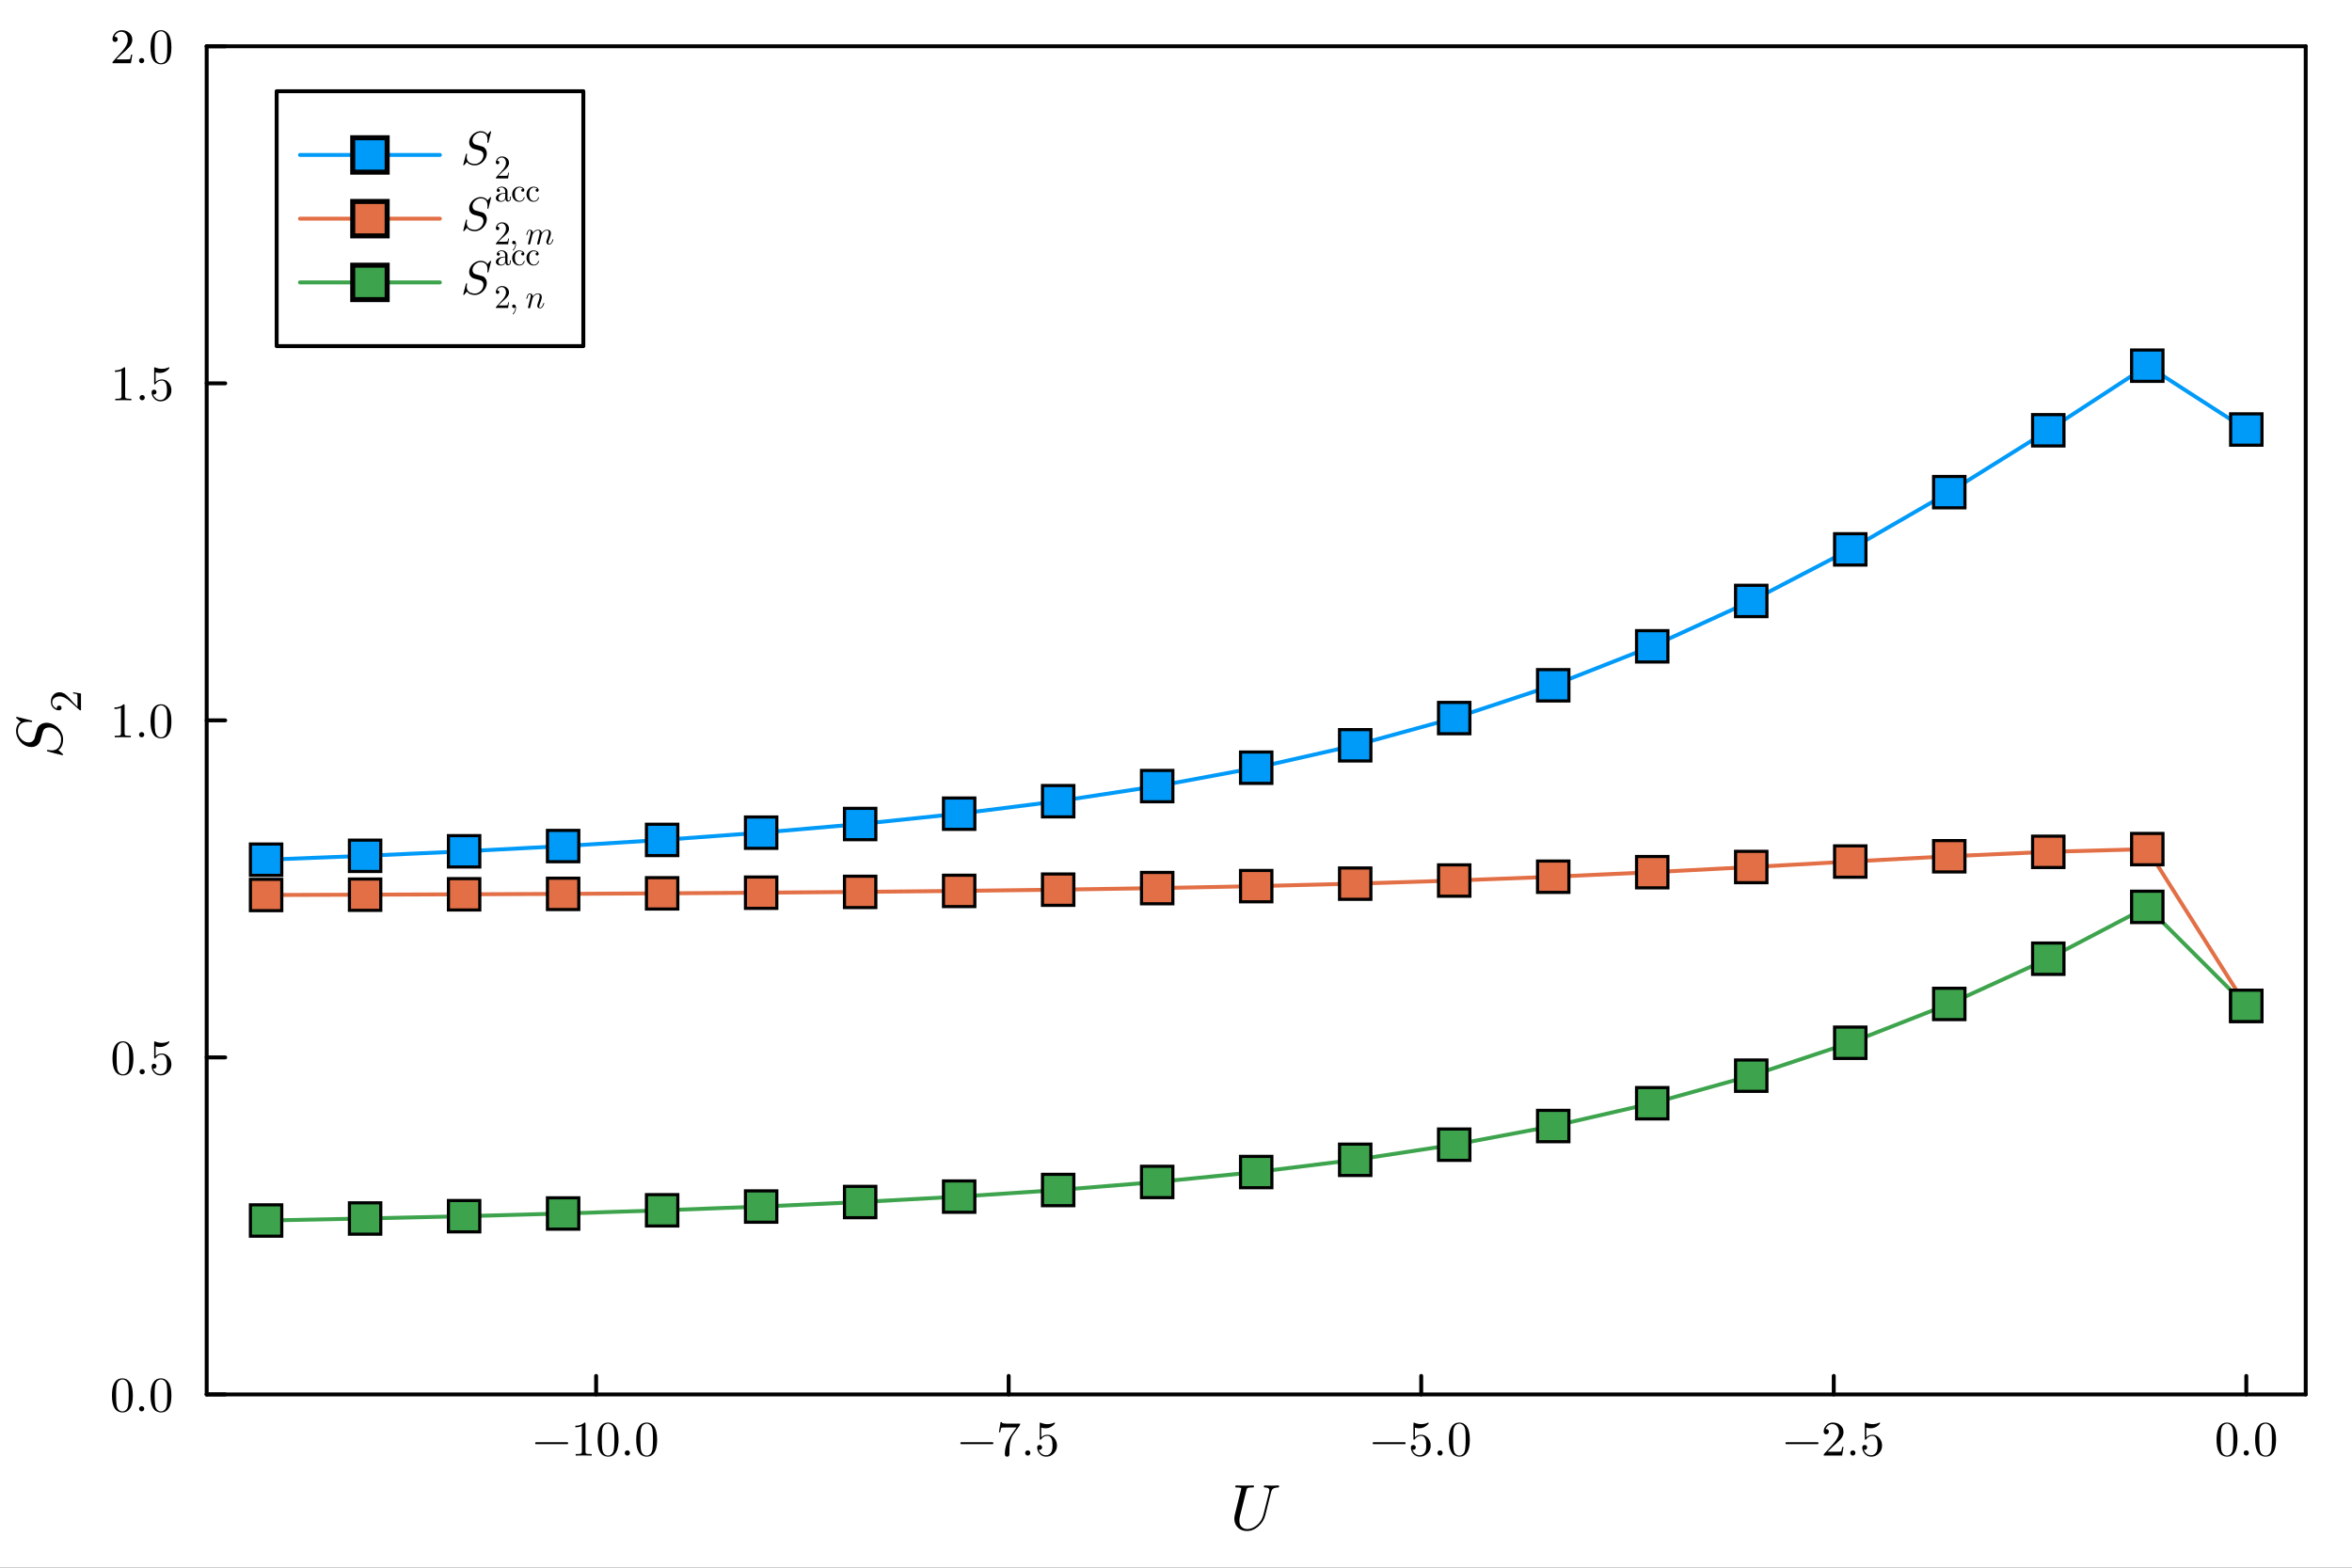 <?xml version="1.0" encoding="utf-8"?>
<svg xmlns="http://www.w3.org/2000/svg" xmlns:xlink="http://www.w3.org/1999/xlink" width="600" height="400" viewBox="0 0 2400 1600">
<rect x="0" y="0" width="2400" height="1600" fill="#333333" stroke="none"/>
<defs>
  <clipPath id="clip580">
    <rect x="0" y="0" width="2400" height="1600"/>
  </clipPath>
</defs>
<path clip-path="url(#clip580)" d="M0 1600 L2400 1600 L2400 0 L0 0  Z" fill="#ffffff" fill-rule="evenodd" fill-opacity="1"/>
<defs>
  <clipPath id="clip581">
    <rect x="480" y="0" width="1681" height="1600"/>
  </clipPath>
</defs>
<defs>
  <clipPath id="clip582">
    <rect x="210" y="47" width="2143" height="1377"/>
  </clipPath>
</defs>
<path clip-path="url(#clip580)" d="M210.907 1423.18 L2352.76 1423.18 L2352.76 47.244 L210.907 47.244  Z" fill="#ffffff" fill-rule="evenodd" fill-opacity="1"/>
<polyline clip-path="url(#clip580)" style="stroke:#000000; stroke-linecap:round; stroke-linejoin:round; stroke-width:4; stroke-opacity:1; fill:none" points="210.907,1423.18 2352.76,1423.18 "/>
<polyline clip-path="url(#clip580)" style="stroke:#000000; stroke-linecap:round; stroke-linejoin:round; stroke-width:4; stroke-opacity:1; fill:none" points="210.907,47.244 2352.76,47.244 "/>
<polyline clip-path="url(#clip580)" style="stroke:#000000; stroke-linecap:round; stroke-linejoin:round; stroke-width:4; stroke-opacity:1; fill:none" points="608.294,1423.18 608.294,1404.28 "/>
<polyline clip-path="url(#clip580)" style="stroke:#000000; stroke-linecap:round; stroke-linejoin:round; stroke-width:4; stroke-opacity:1; fill:none" points="1029.25,1423.18 1029.25,1404.28 "/>
<polyline clip-path="url(#clip580)" style="stroke:#000000; stroke-linecap:round; stroke-linejoin:round; stroke-width:4; stroke-opacity:1; fill:none" points="1450.22,1423.18 1450.22,1404.28 "/>
<polyline clip-path="url(#clip580)" style="stroke:#000000; stroke-linecap:round; stroke-linejoin:round; stroke-width:4; stroke-opacity:1; fill:none" points="1871.18,1423.18 1871.18,1404.28 "/>
<polyline clip-path="url(#clip580)" style="stroke:#000000; stroke-linecap:round; stroke-linejoin:round; stroke-width:4; stroke-opacity:1; fill:none" points="2292.14,1423.18 2292.14,1404.28 "/>
<path clip-path="url(#clip580)" d="M579.478 1472.22 Q579.774 1472.51 579.774 1472.93 Q579.774 1473.35 579.478 1473.65 Q579.181 1473.94 578.761 1473.94 L547.091 1473.94 Q546.671 1473.94 546.375 1473.65 Q546.079 1473.35 546.079 1472.93 Q546.079 1472.51 546.375 1472.22 Q546.671 1471.92 547.091 1471.92 L578.761 1471.92 Q579.181 1471.92 579.478 1472.22 Z" fill="#000000" fill-rule="evenodd" fill-opacity="1" /><path clip-path="url(#clip580)" d="M587.086 1456.7 L587.086 1455.12 Q593.163 1455.12 596.301 1451.88 Q597.165 1451.88 597.313 1452.08 Q597.462 1452.28 597.462 1453.19 L597.462 1481.58 Q597.462 1483.08 598.203 1483.55 Q598.944 1484.02 602.18 1484.02 L603.786 1484.02 L603.786 1485.58 Q602.007 1485.43 595.584 1485.43 Q589.161 1485.43 587.407 1485.58 L587.407 1484.02 L589.013 1484.02 Q592.2 1484.02 592.966 1483.58 Q593.731 1483.11 593.731 1481.58 L593.731 1455.37 Q591.088 1456.7 587.086 1456.7 Z" fill="#000000" fill-rule="evenodd" fill-opacity="1" /><path clip-path="url(#clip580)" d="M609.863 1469.4 Q609.863 1461.96 611.74 1457.91 Q614.359 1451.88 620.534 1451.88 Q621.844 1451.88 623.202 1452.26 Q624.586 1452.6 626.315 1453.96 Q628.069 1455.32 629.131 1457.54 Q631.157 1461.84 631.157 1469.4 Q631.157 1476.79 629.279 1480.81 Q626.537 1486.69 620.485 1486.69 Q618.212 1486.69 615.89 1485.53 Q613.593 1484.37 612.135 1481.58 Q609.863 1477.4 609.863 1469.4 M614.062 1468.78 Q614.062 1476.41 614.606 1479.45 Q615.223 1482.74 616.903 1484.17 Q618.608 1485.58 620.485 1485.58 Q622.511 1485.58 624.191 1484.07 Q625.895 1482.54 626.414 1479.26 Q626.982 1476.02 626.957 1468.78 Q626.957 1461.74 626.463 1458.92 Q625.796 1455.64 624.018 1454.33 Q622.264 1453 620.485 1453 Q619.818 1453 619.102 1453.19 Q618.41 1453.39 617.397 1453.96 Q616.384 1454.53 615.594 1455.94 Q614.828 1457.34 614.457 1459.47 Q614.062 1462.21 614.062 1468.78 Z" fill="#000000" fill-rule="evenodd" fill-opacity="1" /><path clip-path="url(#clip580)" d="M638.247 1484.76 Q637.481 1483.95 637.481 1482.89 Q637.481 1481.82 638.247 1481.06 Q639.013 1480.27 640.174 1480.27 Q641.285 1480.27 642.026 1481.01 Q642.792 1481.73 642.792 1482.91 Q642.792 1484.07 641.977 1484.84 Q641.187 1485.58 640.174 1485.58 Q639.013 1485.58 638.247 1484.76 Z" fill="#000000" fill-rule="evenodd" fill-opacity="1" /><path clip-path="url(#clip580)" d="M649.215 1469.4 Q649.215 1461.96 651.093 1457.91 Q653.711 1451.88 659.887 1451.88 Q661.196 1451.88 662.555 1452.26 Q663.938 1452.6 665.668 1453.96 Q667.421 1455.32 668.484 1457.54 Q670.509 1461.84 670.509 1469.4 Q670.509 1476.79 668.632 1480.81 Q665.89 1486.69 659.838 1486.69 Q657.565 1486.69 655.243 1485.53 Q652.945 1484.37 651.488 1481.58 Q649.215 1477.4 649.215 1469.4 M653.415 1468.78 Q653.415 1476.41 653.958 1479.45 Q654.576 1482.74 656.256 1484.17 Q657.96 1485.58 659.838 1485.58 Q661.863 1485.58 663.543 1484.07 Q665.248 1482.54 665.766 1479.26 Q666.335 1476.02 666.31 1468.78 Q666.31 1461.74 665.816 1458.92 Q665.149 1455.64 663.37 1454.33 Q661.616 1453 659.838 1453 Q659.171 1453 658.454 1453.19 Q657.762 1453.39 656.75 1453.96 Q655.737 1454.53 654.946 1455.94 Q654.18 1457.34 653.81 1459.47 Q653.415 1462.21 653.415 1468.78 Z" fill="#000000" fill-rule="evenodd" fill-opacity="1" /><path clip-path="url(#clip580)" d="M1013.36 1472.22 Q1013.65 1472.51 1013.65 1472.93 Q1013.65 1473.35 1013.36 1473.65 Q1013.06 1473.94 1012.64 1473.94 L980.972 1473.94 Q980.552 1473.94 980.256 1473.65 Q979.959 1473.35 979.959 1472.93 Q979.959 1472.51 980.256 1472.22 Q980.552 1471.92 980.972 1471.92 L1012.64 1471.92 Q1013.06 1471.92 1013.36 1472.22 Z" fill="#000000" fill-rule="evenodd" fill-opacity="1" /><path clip-path="url(#clip580)" d="M1019.31 1461.79 L1020.97 1451.39 L1022.23 1451.39 Q1022.37 1452.01 1022.62 1452.28 Q1022.89 1452.55 1024.33 1452.77 Q1025.78 1453 1028.72 1453 L1041 1453 Q1041 1454.16 1040.56 1454.77 L1033.71 1464.38 Q1031.54 1467.42 1030.58 1473.03 Q1030.01 1476.79 1030.03 1481.33 L1030.03 1483.9 Q1030.03 1486.69 1027.69 1486.69 Q1025.36 1486.69 1025.36 1483.9 Q1025.36 1474.24 1031.59 1464.88 Q1032.26 1463.91 1034.7 1460.48 Q1037.17 1457.05 1037.27 1456.9 L1026.8 1456.9 Q1022.2 1456.9 1021.83 1457.2 Q1021.34 1457.64 1020.57 1461.79 L1019.31 1461.79 Z" fill="#000000" fill-rule="evenodd" fill-opacity="1" /><path clip-path="url(#clip580)" d="M1046.83 1484.76 Q1046.07 1483.95 1046.07 1482.89 Q1046.07 1481.82 1046.83 1481.06 Q1047.6 1480.27 1048.76 1480.27 Q1049.87 1480.27 1050.61 1481.01 Q1051.38 1481.73 1051.38 1482.91 Q1051.38 1484.07 1050.56 1484.84 Q1049.77 1485.58 1048.76 1485.58 Q1047.6 1485.58 1046.83 1484.76 Z" fill="#000000" fill-rule="evenodd" fill-opacity="1" /><path clip-path="url(#clip580)" d="M1058.34 1477.43 Q1058.34 1475.92 1059.16 1475.35 Q1059.97 1474.76 1060.84 1474.76 Q1062 1474.76 1062.67 1475.5 Q1063.36 1476.22 1063.36 1477.23 Q1063.36 1478.24 1062.67 1478.98 Q1062 1479.7 1060.84 1479.7 Q1060.27 1479.7 1059.97 1479.6 Q1060.64 1481.92 1062.67 1483.6 Q1064.72 1485.28 1067.41 1485.28 Q1070.79 1485.28 1072.82 1482 Q1074.03 1479.87 1074.03 1475.06 Q1074.03 1470.81 1073.12 1468.68 Q1071.71 1465.45 1068.82 1465.45 Q1064.72 1465.45 1062.3 1468.98 Q1062 1469.42 1061.65 1469.45 Q1061.16 1469.45 1061.04 1469.18 Q1060.94 1468.88 1060.94 1468.11 L1060.94 1453.14 Q1060.94 1451.93 1061.43 1451.93 Q1061.63 1451.93 1062.05 1452.08 Q1065.24 1453.49 1068.77 1453.51 Q1072.4 1453.51 1075.66 1452.03 Q1075.91 1451.88 1076.06 1451.88 Q1076.55 1451.88 1076.57 1452.45 Q1076.57 1452.65 1076.15 1453.24 Q1075.76 1453.81 1074.89 1454.58 Q1074.03 1455.32 1072.92 1456.03 Q1071.81 1456.75 1070.18 1457.25 Q1068.57 1457.71 1066.79 1457.71 Q1064.67 1457.71 1062.49 1457.05 L1062.49 1466.9 Q1065.11 1464.33 1068.92 1464.33 Q1072.97 1464.33 1075.76 1467.6 Q1078.55 1470.86 1078.55 1475.4 Q1078.55 1480.17 1075.24 1483.43 Q1071.95 1486.69 1067.51 1486.69 Q1063.46 1486.69 1060.89 1483.8 Q1058.34 1480.91 1058.34 1477.43 Z" fill="#000000" fill-rule="evenodd" fill-opacity="1" /><path clip-path="url(#clip580)" d="M1434.05 1472.22 Q1434.34 1472.51 1434.34 1472.93 Q1434.34 1473.35 1434.05 1473.65 Q1433.75 1473.94 1433.33 1473.94 L1401.66 1473.94 Q1401.24 1473.94 1400.94 1473.65 Q1400.65 1473.35 1400.65 1472.93 Q1400.65 1472.51 1400.94 1472.22 Q1401.24 1471.92 1401.66 1471.92 L1433.33 1471.92 Q1433.75 1471.92 1434.05 1472.22 Z" fill="#000000" fill-rule="evenodd" fill-opacity="1" /><path clip-path="url(#clip580)" d="M1439.68 1477.43 Q1439.68 1475.92 1440.49 1475.35 Q1441.31 1474.76 1442.17 1474.76 Q1443.34 1474.76 1444 1475.5 Q1444.69 1476.22 1444.69 1477.23 Q1444.69 1478.24 1444 1478.98 Q1443.34 1479.7 1442.17 1479.7 Q1441.61 1479.7 1441.31 1479.6 Q1441.98 1481.92 1444 1483.6 Q1446.05 1485.28 1448.75 1485.28 Q1452.13 1485.28 1454.16 1482 Q1455.37 1479.87 1455.37 1475.06 Q1455.37 1470.81 1454.45 1468.68 Q1453.04 1465.45 1450.15 1465.45 Q1446.05 1465.45 1443.63 1468.98 Q1443.34 1469.42 1442.99 1469.45 Q1442.5 1469.45 1442.37 1469.18 Q1442.27 1468.88 1442.27 1468.11 L1442.27 1453.14 Q1442.27 1451.93 1442.77 1451.93 Q1442.97 1451.93 1443.39 1452.08 Q1446.57 1453.49 1450.1 1453.51 Q1453.74 1453.51 1457 1452.03 Q1457.24 1451.88 1457.39 1451.88 Q1457.89 1451.88 1457.91 1452.45 Q1457.91 1452.65 1457.49 1453.24 Q1457.1 1453.81 1456.23 1454.58 Q1455.37 1455.32 1454.25 1456.03 Q1453.14 1456.75 1451.51 1457.25 Q1449.91 1457.71 1448.13 1457.71 Q1446 1457.71 1443.83 1457.05 L1443.83 1466.9 Q1446.45 1464.33 1450.25 1464.33 Q1454.3 1464.33 1457.1 1467.6 Q1459.89 1470.86 1459.89 1475.4 Q1459.89 1480.17 1456.58 1483.43 Q1453.29 1486.69 1448.84 1486.69 Q1444.79 1486.69 1442.22 1483.8 Q1439.68 1480.91 1439.68 1477.43 Z" fill="#000000" fill-rule="evenodd" fill-opacity="1" /><path clip-path="url(#clip580)" d="M1467.52 1484.76 Q1466.75 1483.95 1466.75 1482.89 Q1466.75 1481.82 1467.52 1481.06 Q1468.29 1480.27 1469.45 1480.27 Q1470.56 1480.27 1471.3 1481.01 Q1472.07 1481.73 1472.07 1482.91 Q1472.07 1484.07 1471.25 1484.84 Q1470.46 1485.58 1469.45 1485.58 Q1468.29 1485.58 1467.52 1484.76 Z" fill="#000000" fill-rule="evenodd" fill-opacity="1" /><path clip-path="url(#clip580)" d="M1478.49 1469.4 Q1478.49 1461.96 1480.37 1457.91 Q1482.98 1451.88 1489.16 1451.88 Q1490.47 1451.88 1491.83 1452.26 Q1493.21 1452.6 1494.94 1453.96 Q1496.7 1455.32 1497.76 1457.54 Q1499.78 1461.84 1499.78 1469.4 Q1499.78 1476.79 1497.91 1480.81 Q1495.16 1486.69 1489.11 1486.69 Q1486.84 1486.69 1484.52 1485.53 Q1482.22 1484.37 1480.76 1481.58 Q1478.49 1477.4 1478.49 1469.4 M1482.69 1468.78 Q1482.69 1476.41 1483.23 1479.45 Q1483.85 1482.74 1485.53 1484.17 Q1487.23 1485.58 1489.11 1485.58 Q1491.14 1485.58 1492.82 1484.07 Q1494.52 1482.54 1495.04 1479.26 Q1495.61 1476.02 1495.58 1468.78 Q1495.58 1461.74 1495.09 1458.92 Q1494.42 1455.64 1492.64 1454.33 Q1490.89 1453 1489.11 1453 Q1488.44 1453 1487.73 1453.19 Q1487.04 1453.39 1486.02 1453.96 Q1485.01 1454.53 1484.22 1455.94 Q1483.45 1457.34 1483.08 1459.47 Q1482.69 1462.21 1482.69 1468.78 Z" fill="#000000" fill-rule="evenodd" fill-opacity="1" /><path clip-path="url(#clip580)" d="M1855.28 1472.22 Q1855.58 1472.51 1855.58 1472.93 Q1855.58 1473.35 1855.28 1473.65 Q1854.98 1473.94 1854.56 1473.94 L1822.89 1473.94 Q1822.47 1473.94 1822.18 1473.65 Q1821.88 1473.35 1821.88 1472.93 Q1821.88 1472.51 1822.18 1472.22 Q1822.47 1471.92 1822.89 1471.92 L1854.56 1471.92 Q1854.98 1471.92 1855.28 1472.22 Z" fill="#000000" fill-rule="evenodd" fill-opacity="1" /><path clip-path="url(#clip580)" d="M1860.91 1485.58 Q1860.91 1484.67 1860.99 1484.39 Q1861.09 1484.12 1861.48 1483.7 L1871.19 1472.88 Q1876.5 1466.9 1876.5 1461.69 Q1876.5 1458.31 1874.72 1455.89 Q1872.97 1453.47 1869.73 1453.47 Q1867.51 1453.47 1865.63 1454.82 Q1863.75 1456.18 1862.89 1458.6 Q1863.04 1458.55 1863.56 1458.55 Q1864.82 1458.55 1865.51 1459.34 Q1866.22 1460.14 1866.22 1461.2 Q1866.22 1462.56 1865.33 1463.22 Q1864.47 1463.87 1863.61 1463.87 Q1863.26 1463.87 1862.79 1463.79 Q1862.35 1463.72 1861.63 1463.03 Q1860.91 1462.31 1860.91 1461.05 Q1860.91 1457.52 1863.58 1454.7 Q1866.27 1451.88 1870.37 1451.88 Q1875.02 1451.88 1878.06 1454.65 Q1881.12 1457.39 1881.12 1461.69 Q1881.12 1463.2 1880.65 1464.58 Q1880.21 1465.94 1879.59 1467 Q1879 1468.07 1877.36 1469.77 Q1875.73 1471.47 1874.43 1472.68 Q1873.12 1473.9 1870.18 1476.46 L1864.82 1481.68 L1873.93 1481.68 Q1878.38 1481.68 1878.72 1481.28 Q1879.22 1480.57 1879.84 1476.79 L1881.12 1476.79 L1879.69 1485.58 L1860.91 1485.58 Z" fill="#000000" fill-rule="evenodd" fill-opacity="1" /><path clip-path="url(#clip580)" d="M1888.75 1484.76 Q1887.99 1483.95 1887.99 1482.89 Q1887.99 1481.82 1888.75 1481.06 Q1889.52 1480.27 1890.68 1480.27 Q1891.79 1480.27 1892.53 1481.01 Q1893.3 1481.73 1893.3 1482.91 Q1893.3 1484.07 1892.48 1484.84 Q1891.69 1485.58 1890.68 1485.58 Q1889.52 1485.58 1888.75 1484.76 Z" fill="#000000" fill-rule="evenodd" fill-opacity="1" /><path clip-path="url(#clip580)" d="M1900.26 1477.43 Q1900.26 1475.92 1901.08 1475.35 Q1901.9 1474.76 1902.76 1474.76 Q1903.92 1474.76 1904.59 1475.5 Q1905.28 1476.22 1905.28 1477.23 Q1905.28 1478.24 1904.59 1478.98 Q1903.92 1479.7 1902.76 1479.7 Q1902.19 1479.7 1901.9 1479.6 Q1902.56 1481.92 1904.59 1483.6 Q1906.64 1485.28 1909.33 1485.28 Q1912.72 1485.28 1914.74 1482 Q1915.95 1479.87 1915.95 1475.06 Q1915.95 1470.81 1915.04 1468.68 Q1913.63 1465.45 1910.74 1465.45 Q1906.64 1465.45 1904.22 1468.98 Q1903.92 1469.42 1903.58 1469.45 Q1903.08 1469.45 1902.96 1469.18 Q1902.86 1468.88 1902.86 1468.11 L1902.86 1453.14 Q1902.86 1451.93 1903.35 1451.93 Q1903.55 1451.93 1903.97 1452.08 Q1907.16 1453.49 1910.69 1453.51 Q1914.32 1453.51 1917.58 1452.03 Q1917.83 1451.88 1917.98 1451.88 Q1918.47 1451.88 1918.5 1452.45 Q1918.5 1452.65 1918.08 1453.24 Q1917.68 1453.81 1916.82 1454.58 Q1915.95 1455.32 1914.84 1456.03 Q1913.73 1456.75 1912.1 1457.25 Q1910.49 1457.71 1908.71 1457.71 Q1906.59 1457.71 1904.42 1457.05 L1904.42 1466.9 Q1907.03 1464.33 1910.84 1464.33 Q1914.89 1464.33 1917.68 1467.6 Q1920.47 1470.86 1920.47 1475.4 Q1920.47 1480.17 1917.16 1483.43 Q1913.88 1486.69 1909.43 1486.69 Q1905.38 1486.69 1902.81 1483.8 Q1900.26 1480.91 1900.26 1477.43 Z" fill="#000000" fill-rule="evenodd" fill-opacity="1" /><path clip-path="url(#clip580)" d="M2261.81 1469.4 Q2261.81 1461.96 2263.69 1457.91 Q2266.31 1451.88 2272.49 1451.88 Q2273.8 1451.88 2275.15 1452.26 Q2276.54 1452.6 2278.27 1453.96 Q2280.02 1455.32 2281.08 1457.54 Q2283.11 1461.84 2283.11 1469.4 Q2283.11 1476.79 2281.23 1480.81 Q2278.49 1486.69 2272.44 1486.69 Q2270.16 1486.69 2267.84 1485.53 Q2265.54 1484.37 2264.09 1481.58 Q2261.81 1477.4 2261.81 1469.4 M2266.01 1468.78 Q2266.01 1476.41 2266.56 1479.45 Q2267.17 1482.74 2268.85 1484.17 Q2270.56 1485.58 2272.44 1485.58 Q2274.46 1485.58 2276.14 1484.07 Q2277.85 1482.54 2278.37 1479.26 Q2278.93 1476.02 2278.91 1468.78 Q2278.91 1461.74 2278.41 1458.92 Q2277.75 1455.64 2275.97 1454.33 Q2274.22 1453 2272.44 1453 Q2271.77 1453 2271.05 1453.19 Q2270.36 1453.39 2269.35 1453.96 Q2268.34 1454.53 2267.55 1455.94 Q2266.78 1457.34 2266.41 1459.47 Q2266.01 1462.21 2266.01 1468.78 Z" fill="#000000" fill-rule="evenodd" fill-opacity="1" /><path clip-path="url(#clip580)" d="M2290.2 1484.76 Q2289.43 1483.95 2289.43 1482.89 Q2289.43 1481.82 2290.2 1481.06 Q2290.96 1480.27 2292.13 1480.27 Q2293.24 1480.27 2293.98 1481.01 Q2294.74 1481.73 2294.74 1482.91 Q2294.74 1484.07 2293.93 1484.84 Q2293.14 1485.58 2292.13 1485.58 Q2290.96 1485.58 2290.2 1484.76 Z" fill="#000000" fill-rule="evenodd" fill-opacity="1" /><path clip-path="url(#clip580)" d="M2301.17 1469.4 Q2301.17 1461.96 2303.04 1457.91 Q2305.66 1451.88 2311.84 1451.88 Q2313.15 1451.88 2314.51 1452.26 Q2315.89 1452.6 2317.62 1453.96 Q2319.37 1455.32 2320.44 1457.54 Q2322.46 1461.84 2322.46 1469.4 Q2322.46 1476.79 2320.58 1480.81 Q2317.84 1486.69 2311.79 1486.69 Q2309.52 1486.69 2307.19 1485.53 Q2304.9 1484.37 2303.44 1481.58 Q2301.17 1477.4 2301.17 1469.4 M2305.37 1468.78 Q2305.37 1476.41 2305.91 1479.45 Q2306.53 1482.74 2308.21 1484.17 Q2309.91 1485.58 2311.79 1485.58 Q2313.81 1485.58 2315.49 1484.07 Q2317.2 1482.54 2317.72 1479.26 Q2318.29 1476.02 2318.26 1468.78 Q2318.26 1461.74 2317.77 1458.92 Q2317.1 1455.64 2315.32 1454.33 Q2313.57 1453 2311.79 1453 Q2311.12 1453 2310.41 1453.19 Q2309.71 1453.39 2308.7 1453.96 Q2307.69 1454.53 2306.9 1455.94 Q2306.13 1457.34 2305.76 1459.47 Q2305.37 1462.21 2305.37 1468.78 Z" fill="#000000" fill-rule="evenodd" fill-opacity="1" /><path clip-path="url(#clip580)" d="M1305.23 1516.81 Q1305.23 1518.13 1304.14 1518.13 Q1302.21 1518.2 1300.89 1518.58 Q1299.57 1518.94 1298.79 1519.64 Q1298.05 1520.35 1297.63 1521.13 Q1297.25 1521.87 1296.99 1522.99 L1291.13 1546.41 Q1289.45 1553.01 1284.04 1557.81 Q1278.63 1562.57 1272.48 1562.57 Q1268.97 1562.57 1266.04 1561.13 Q1263.14 1559.68 1261.34 1556.75 Q1259.53 1553.81 1259.53 1549.92 Q1259.53 1548.05 1260.02 1546.09 L1264.01 1529.79 L1265.49 1523.99 Q1266.59 1519.71 1266.59 1519.32 Q1266.59 1518.71 1266.2 1518.55 Q1265.85 1518.36 1264.82 1518.26 L1262.3 1518.13 Q1261.53 1518.13 1261.21 1518.1 Q1260.92 1518.07 1260.69 1517.91 Q1260.47 1517.74 1260.47 1517.39 Q1260.47 1516.94 1260.56 1516.65 Q1260.69 1516.33 1260.92 1516.23 Q1261.14 1516.13 1261.31 1516.1 Q1261.47 1516.07 1261.72 1516.07 L1270.23 1516.26 L1278.66 1516.07 Q1279.6 1516.07 1279.6 1516.81 Q1279.6 1517.74 1279.18 1517.94 Q1278.76 1518.13 1277.34 1518.13 Q1274.93 1518.13 1273.83 1518.45 Q1272.77 1518.74 1272.45 1519.26 Q1272.16 1519.74 1271.8 1521.16 L1265.4 1546.83 Q1265.07 1548.11 1264.88 1549.4 Q1264.72 1550.66 1264.72 1551.3 L1264.69 1551.95 Q1264.69 1556.04 1266.94 1558.29 Q1269.23 1560.55 1272.74 1560.55 Q1277.89 1560.55 1282.69 1556.46 Q1287.52 1552.37 1289.16 1545.96 L1295.09 1522.41 Q1295.28 1521.83 1295.28 1521.03 Q1295.28 1519.74 1294.32 1518.97 Q1293.38 1518.16 1290.81 1518.13 Q1289.61 1518.13 1289.61 1517.39 Q1289.61 1516.78 1289.84 1516.49 Q1290.1 1516.17 1290.29 1516.13 Q1290.52 1516.07 1290.81 1516.07 Q1291.9 1516.07 1294.22 1516.17 Q1296.54 1516.26 1297.67 1516.26 Q1298.79 1516.26 1301.05 1516.17 Q1303.3 1516.07 1304.4 1516.07 Q1304.78 1516.07 1304.98 1516.26 Q1305.2 1516.42 1305.23 1516.62 L1305.23 1516.81 Z" fill="#000000" fill-rule="evenodd" fill-opacity="1" /><polyline clip-path="url(#clip580)" style="stroke:#000000; stroke-linecap:round; stroke-linejoin:round; stroke-width:4; stroke-opacity:1; fill:none" points="210.907,1423.18 210.907,47.244 "/>
<polyline clip-path="url(#clip580)" style="stroke:#000000; stroke-linecap:round; stroke-linejoin:round; stroke-width:4; stroke-opacity:1; fill:none" points="2352.76,1423.18 2352.76,47.244 "/>
<polyline clip-path="url(#clip580)" style="stroke:#000000; stroke-linecap:round; stroke-linejoin:round; stroke-width:4; stroke-opacity:1; fill:none" points="210.907,1423.18 229.805,1423.18 "/>
<polyline clip-path="url(#clip580)" style="stroke:#000000; stroke-linecap:round; stroke-linejoin:round; stroke-width:4; stroke-opacity:1; fill:none" points="210.907,1079.2 229.805,1079.2 "/>
<polyline clip-path="url(#clip580)" style="stroke:#000000; stroke-linecap:round; stroke-linejoin:round; stroke-width:4; stroke-opacity:1; fill:none" points="210.907,735.212 229.805,735.212 "/>
<polyline clip-path="url(#clip580)" style="stroke:#000000; stroke-linecap:round; stroke-linejoin:round; stroke-width:4; stroke-opacity:1; fill:none" points="210.907,391.228 229.805,391.228 "/>
<polyline clip-path="url(#clip580)" style="stroke:#000000; stroke-linecap:round; stroke-linejoin:round; stroke-width:4; stroke-opacity:1; fill:none" points="210.907,47.244 229.805,47.244 "/>
<path clip-path="url(#clip580)" d="M114.26 1424.28 Q114.26 1416.84 116.138 1412.79 Q118.756 1406.76 124.932 1406.76 Q126.241 1406.76 127.6 1407.14 Q128.983 1407.48 130.713 1408.84 Q132.467 1410.2 133.529 1412.42 Q135.554 1416.72 135.554 1424.28 Q135.554 1431.67 133.677 1435.69 Q130.935 1441.57 124.883 1441.57 Q122.61 1441.57 120.288 1440.41 Q117.99 1439.25 116.533 1436.46 Q114.26 1432.28 114.26 1424.28 M118.46 1423.66 Q118.46 1431.29 119.003 1434.33 Q119.621 1437.62 121.301 1439.05 Q123.005 1440.46 124.883 1440.46 Q126.908 1440.46 128.588 1438.95 Q130.293 1437.42 130.811 1434.14 Q131.38 1430.9 131.355 1423.66 Q131.355 1416.62 130.861 1413.8 Q130.194 1410.52 128.415 1409.21 Q126.661 1407.88 124.883 1407.88 Q124.216 1407.88 123.499 1408.07 Q122.808 1408.27 121.795 1408.84 Q120.782 1409.41 119.991 1410.82 Q119.226 1412.22 118.855 1414.35 Q118.46 1417.09 118.46 1423.66 Z" fill="#000000" fill-rule="evenodd" fill-opacity="1" /><path clip-path="url(#clip580)" d="M142.644 1439.64 Q141.879 1438.83 141.879 1437.77 Q141.879 1436.7 142.644 1435.94 Q143.41 1435.15 144.571 1435.15 Q145.683 1435.15 146.424 1435.89 Q147.19 1436.61 147.19 1437.79 Q147.19 1438.95 146.375 1439.72 Q145.584 1440.46 144.571 1440.46 Q143.41 1440.46 142.644 1439.64 Z" fill="#000000" fill-rule="evenodd" fill-opacity="1" /><path clip-path="url(#clip580)" d="M153.613 1424.28 Q153.613 1416.84 155.49 1412.79 Q158.109 1406.76 164.284 1406.76 Q165.594 1406.76 166.952 1407.14 Q168.336 1407.48 170.065 1408.84 Q171.819 1410.2 172.881 1412.42 Q174.907 1416.72 174.907 1424.28 Q174.907 1431.67 173.029 1435.69 Q170.287 1441.57 164.235 1441.57 Q161.962 1441.57 159.64 1440.41 Q157.343 1439.25 155.885 1436.46 Q153.613 1432.28 153.613 1424.28 M157.812 1423.66 Q157.812 1431.29 158.356 1434.33 Q158.973 1437.62 160.653 1439.05 Q162.358 1440.46 164.235 1440.46 Q166.261 1440.46 167.941 1438.95 Q169.645 1437.42 170.164 1434.14 Q170.732 1430.9 170.707 1423.66 Q170.707 1416.62 170.213 1413.8 Q169.546 1410.52 167.768 1409.21 Q166.014 1407.88 164.235 1407.88 Q163.568 1407.88 162.852 1408.07 Q162.16 1408.27 161.147 1408.84 Q160.134 1409.41 159.344 1410.82 Q158.578 1412.22 158.207 1414.35 Q157.812 1417.09 157.812 1423.66 Z" fill="#000000" fill-rule="evenodd" fill-opacity="1" /><path clip-path="url(#clip580)" d="M114.804 1080.3 Q114.804 1072.86 116.681 1068.81 Q119.3 1062.78 125.475 1062.78 Q126.785 1062.78 128.143 1063.15 Q129.527 1063.5 131.256 1064.86 Q133.01 1066.21 134.072 1068.44 Q136.098 1072.74 136.098 1080.3 Q136.098 1087.68 134.22 1091.71 Q131.478 1097.59 125.426 1097.59 Q123.153 1097.59 120.831 1096.43 Q118.534 1095.27 117.076 1092.47 Q114.804 1088.3 114.804 1080.3 M119.003 1079.68 Q119.003 1087.31 119.547 1090.35 Q120.164 1093.64 121.844 1095.07 Q123.549 1096.48 125.426 1096.48 Q127.452 1096.48 129.132 1094.97 Q130.836 1093.44 131.355 1090.15 Q131.923 1086.92 131.898 1079.68 Q131.898 1072.64 131.404 1069.82 Q130.737 1066.54 128.959 1065.23 Q127.205 1063.89 125.426 1063.89 Q124.759 1063.89 124.043 1064.09 Q123.351 1064.29 122.338 1064.86 Q121.325 1065.42 120.535 1066.83 Q119.769 1068.24 119.398 1070.36 Q119.003 1073.11 119.003 1079.68 Z" fill="#000000" fill-rule="evenodd" fill-opacity="1" /><path clip-path="url(#clip580)" d="M143.188 1095.66 Q142.422 1094.85 142.422 1093.78 Q142.422 1092.72 143.188 1091.96 Q143.954 1091.16 145.115 1091.16 Q146.226 1091.16 146.967 1091.91 Q147.733 1092.62 147.733 1093.81 Q147.733 1094.97 146.918 1095.73 Q146.127 1096.48 145.115 1096.48 Q143.954 1096.48 143.188 1095.66 Z" fill="#000000" fill-rule="evenodd" fill-opacity="1" /><path clip-path="url(#clip580)" d="M154.7 1088.32 Q154.7 1086.82 155.515 1086.25 Q156.33 1085.66 157.195 1085.66 Q158.356 1085.66 159.023 1086.4 Q159.714 1087.11 159.714 1088.13 Q159.714 1089.14 159.023 1089.88 Q158.356 1090.6 157.195 1090.6 Q156.626 1090.6 156.33 1090.5 Q156.997 1092.82 159.023 1094.5 Q161.073 1096.18 163.766 1096.18 Q167.15 1096.18 169.176 1092.89 Q170.386 1090.77 170.386 1085.95 Q170.386 1081.7 169.472 1079.58 Q168.064 1076.34 165.174 1076.34 Q161.073 1076.34 158.652 1079.88 Q158.356 1080.32 158.01 1080.34 Q157.516 1080.34 157.392 1080.07 Q157.293 1079.78 157.293 1079.01 L157.293 1064.04 Q157.293 1062.83 157.787 1062.83 Q157.985 1062.83 158.405 1062.98 Q161.592 1064.39 165.124 1064.41 Q168.756 1064.41 172.017 1062.93 Q172.264 1062.78 172.412 1062.78 Q172.906 1062.78 172.931 1063.35 Q172.931 1063.55 172.511 1064.14 Q172.115 1064.71 171.251 1065.47 Q170.386 1066.21 169.275 1066.93 Q168.163 1067.65 166.532 1068.14 Q164.927 1068.61 163.148 1068.61 Q161.024 1068.61 158.85 1067.94 L158.85 1077.8 Q161.468 1075.23 165.273 1075.23 Q169.324 1075.23 172.115 1078.49 Q174.907 1081.75 174.907 1086.3 Q174.907 1091.07 171.597 1094.33 Q168.311 1097.59 163.865 1097.59 Q159.813 1097.59 157.244 1094.7 Q154.7 1091.81 154.7 1088.32 Z" fill="#000000" fill-rule="evenodd" fill-opacity="1" /><path clip-path="url(#clip580)" d="M116.78 723.614 L116.78 722.033 Q122.857 722.033 125.994 718.797 Q126.859 718.797 127.007 718.994 Q127.155 719.192 127.155 720.106 L127.155 748.49 Q127.155 749.997 127.896 750.466 Q128.638 750.936 131.874 750.936 L133.479 750.936 L133.479 752.492 Q131.701 752.344 125.278 752.344 Q118.855 752.344 117.101 752.492 L117.101 750.936 L118.707 750.936 Q121.893 750.936 122.659 750.491 Q123.425 750.022 123.425 748.49 L123.425 722.28 Q120.782 723.614 116.78 723.614 Z" fill="#000000" fill-rule="evenodd" fill-opacity="1" /><path clip-path="url(#clip580)" d="M142.644 751.677 Q141.879 750.862 141.879 749.799 Q141.879 748.737 142.644 747.971 Q143.41 747.181 144.571 747.181 Q145.683 747.181 146.424 747.922 Q147.19 748.638 147.19 749.824 Q147.19 750.985 146.375 751.751 Q145.584 752.492 144.571 752.492 Q143.41 752.492 142.644 751.677 Z" fill="#000000" fill-rule="evenodd" fill-opacity="1" /><path clip-path="url(#clip580)" d="M153.613 736.311 Q153.613 728.876 155.49 724.824 Q158.109 718.797 164.284 718.797 Q165.594 718.797 166.952 719.167 Q168.336 719.513 170.065 720.872 Q171.819 722.23 172.881 724.454 Q174.907 728.752 174.907 736.311 Q174.907 743.698 173.029 747.724 Q170.287 753.604 164.235 753.604 Q161.962 753.604 159.64 752.443 Q157.343 751.282 155.885 748.49 Q153.613 744.315 153.613 736.311 M157.812 735.694 Q157.812 743.327 158.356 746.366 Q158.973 749.651 160.653 751.084 Q162.358 752.492 164.235 752.492 Q166.261 752.492 167.941 750.985 Q169.645 749.453 170.164 746.168 Q170.732 742.932 170.707 735.694 Q170.707 728.653 170.213 725.837 Q169.546 722.551 167.768 721.242 Q166.014 719.908 164.235 719.908 Q163.568 719.908 162.852 720.106 Q162.16 720.303 161.147 720.872 Q160.134 721.44 159.344 722.848 Q158.578 724.256 158.207 726.381 Q157.812 729.123 157.812 735.694 Z" fill="#000000" fill-rule="evenodd" fill-opacity="1" /><path clip-path="url(#clip580)" d="M117.323 379.63 L117.323 378.049 Q123.4 378.049 126.538 374.813 Q127.402 374.813 127.551 375.01 Q127.699 375.208 127.699 376.122 L127.699 404.506 Q127.699 406.013 128.44 406.482 Q129.181 406.952 132.417 406.952 L134.023 406.952 L134.023 408.508 Q132.244 408.36 125.821 408.36 Q119.398 408.36 117.645 408.508 L117.645 406.952 L119.25 406.952 Q122.437 406.952 123.203 406.507 Q123.969 406.038 123.969 404.506 L123.969 378.296 Q121.325 379.63 117.323 379.63 Z" fill="#000000" fill-rule="evenodd" fill-opacity="1" /><path clip-path="url(#clip580)" d="M143.188 407.693 Q142.422 406.878 142.422 405.815 Q142.422 404.753 143.188 403.987 Q143.954 403.197 145.115 403.197 Q146.226 403.197 146.967 403.938 Q147.733 404.654 147.733 405.84 Q147.733 407.001 146.918 407.767 Q146.127 408.508 145.115 408.508 Q143.954 408.508 143.188 407.693 Z" fill="#000000" fill-rule="evenodd" fill-opacity="1" /><path clip-path="url(#clip580)" d="M154.7 400.356 Q154.7 398.849 155.515 398.281 Q156.33 397.688 157.195 397.688 Q158.356 397.688 159.023 398.429 Q159.714 399.145 159.714 400.158 Q159.714 401.171 159.023 401.912 Q158.356 402.629 157.195 402.629 Q156.626 402.629 156.33 402.53 Q156.997 404.852 159.023 406.532 Q161.073 408.212 163.766 408.212 Q167.15 408.212 169.176 404.926 Q170.386 402.802 170.386 397.984 Q170.386 393.735 169.472 391.611 Q168.064 388.375 165.174 388.375 Q161.073 388.375 158.652 391.907 Q158.356 392.352 158.01 392.377 Q157.516 392.377 157.392 392.105 Q157.293 391.809 157.293 391.043 L157.293 376.073 Q157.293 374.862 157.787 374.862 Q157.985 374.862 158.405 375.01 Q161.592 376.418 165.124 376.443 Q168.756 376.443 172.017 374.961 Q172.264 374.813 172.412 374.813 Q172.906 374.813 172.931 375.381 Q172.931 375.578 172.511 376.171 Q172.115 376.74 171.251 377.505 Q170.386 378.246 169.275 378.963 Q168.163 379.679 166.532 380.173 Q164.927 380.643 163.148 380.643 Q161.024 380.643 158.85 379.976 L158.85 389.832 Q161.468 387.263 165.273 387.263 Q169.324 387.263 172.115 390.524 Q174.907 393.785 174.907 398.33 Q174.907 403.098 171.597 406.359 Q168.311 409.62 163.865 409.62 Q159.813 409.62 157.244 406.729 Q154.7 403.839 154.7 400.356 Z" fill="#000000" fill-rule="evenodd" fill-opacity="1" /><path clip-path="url(#clip580)" d="M114.804 64.524 Q114.804 63.61 114.878 63.338 Q114.977 63.067 115.372 62.647 L125.08 51.827 Q130.391 45.848 130.391 40.636 Q130.391 37.252 128.613 34.831 Q126.859 32.41 123.623 32.41 Q121.399 32.41 119.522 33.768 Q117.645 35.127 116.78 37.548 Q116.928 37.499 117.447 37.499 Q118.707 37.499 119.398 38.289 Q120.115 39.08 120.115 40.142 Q120.115 41.501 119.226 42.168 Q118.361 42.81 117.496 42.81 Q117.15 42.81 116.681 42.736 Q116.236 42.662 115.52 41.97 Q114.804 41.254 114.804 39.994 Q114.804 36.461 117.472 33.645 Q120.164 30.829 124.265 30.829 Q128.909 30.829 131.948 33.596 Q135.011 36.338 135.011 40.636 Q135.011 42.143 134.542 43.526 Q134.097 44.885 133.479 45.947 Q132.886 47.009 131.256 48.714 Q129.626 50.419 128.316 51.629 Q127.007 52.839 124.067 55.409 L118.707 60.621 L127.822 60.621 Q132.269 60.621 132.615 60.226 Q133.109 59.509 133.726 55.73 L135.011 55.73 L133.578 64.524 L114.804 64.524 Z" fill="#000000" fill-rule="evenodd" fill-opacity="1" /><path clip-path="url(#clip580)" d="M142.644 63.709 Q141.879 62.894 141.879 61.831 Q141.879 60.769 142.644 60.003 Q143.41 59.213 144.571 59.213 Q145.683 59.213 146.424 59.954 Q147.19 60.67 147.19 61.856 Q147.19 63.017 146.375 63.783 Q145.584 64.524 144.571 64.524 Q143.41 64.524 142.644 63.709 Z" fill="#000000" fill-rule="evenodd" fill-opacity="1" /><path clip-path="url(#clip580)" d="M153.613 48.343 Q153.613 40.908 155.49 36.856 Q158.109 30.829 164.284 30.829 Q165.594 30.829 166.952 31.199 Q168.336 31.545 170.065 32.904 Q171.819 34.263 172.881 36.486 Q174.907 40.784 174.907 48.343 Q174.907 55.73 173.029 59.756 Q170.287 65.636 164.235 65.636 Q161.962 65.636 159.64 64.475 Q157.343 63.314 155.885 60.522 Q153.613 56.347 153.613 48.343 M157.812 47.726 Q157.812 55.359 158.356 58.398 Q158.973 61.683 160.653 63.116 Q162.358 64.524 164.235 64.524 Q166.261 64.524 167.941 63.017 Q169.645 61.486 170.164 58.2 Q170.732 54.964 170.707 47.726 Q170.707 40.685 170.213 37.869 Q169.546 34.584 167.768 33.274 Q166.014 31.94 164.235 31.94 Q163.568 31.94 162.852 32.138 Q162.16 32.336 161.147 32.904 Q160.134 33.472 159.344 34.88 Q158.578 36.288 158.207 38.413 Q157.812 41.155 157.812 47.726 Z" fill="#000000" fill-rule="evenodd" fill-opacity="1" /><path clip-path="url(#clip580)" d="M17.093 731.624 L31.522 735.199 Q32.391 735.392 32.617 735.553 Q32.842 735.714 32.842 736.165 Q32.842 736.519 32.681 736.745 Q32.52 736.938 32.359 736.938 L32.198 736.97 Q32.101 736.97 31.618 736.906 Q31.103 736.842 30.266 736.777 Q29.428 736.713 28.494 736.713 Q23.212 736.713 20.765 739.289 Q18.285 741.833 18.285 746.213 Q18.285 749.241 19.895 751.946 Q21.506 754.651 24.05 756.197 Q26.562 757.743 29.203 757.743 Q31.618 757.743 33.164 756.519 Q34.71 755.295 35.225 753.717 L36.417 749.305 Q37.609 744.668 38.124 743.347 Q38.607 742.027 39.702 740.932 Q42.729 737.679 47.431 737.679 Q51.489 737.679 55.418 739.966 Q59.315 742.252 61.86 746.181 Q64.372 750.11 64.372 754.458 Q64.372 762.091 59.637 765.601 L63.373 768.822 Q64.082 769.434 64.211 769.627 Q64.372 769.788 64.372 770.014 Q64.372 770.303 64.178 770.529 Q64.017 770.754 63.727 770.754 Q63.502 770.754 55.934 768.854 Q48.365 766.954 48.204 766.793 Q47.947 766.535 47.947 766.117 Q47.947 765.344 48.687 765.344 Q48.881 765.408 49.138 765.473 Q51.457 765.859 52.713 765.859 Q55.064 765.859 56.868 765.054 Q58.639 764.249 59.67 763.057 Q60.668 761.833 61.312 760.191 Q61.924 758.548 62.149 757.163 Q62.343 755.779 62.343 754.329 Q62.343 751.205 60.539 748.436 Q58.736 745.634 55.934 744.056 Q53.132 742.445 50.201 742.445 Q48.655 742.445 47.464 742.864 Q46.24 743.283 45.563 743.862 Q44.887 744.41 44.372 745.344 Q43.856 746.278 43.663 746.922 Q43.438 747.534 43.212 748.5 L41.344 755.553 Q40.507 758.387 38.092 760.416 Q35.676 762.413 31.973 762.413 Q28.076 762.413 24.469 760.126 Q20.829 757.808 18.639 754.039 Q16.417 750.239 16.417 746.149 Q16.417 742.928 17.673 740.449 Q18.897 737.969 21.184 736.713 L17.416 733.524 Q16.675 732.88 16.546 732.751 Q16.417 732.59 16.417 732.365 Q16.417 731.978 16.643 731.817 Q16.868 731.624 17.093 731.624 Z" fill="#000000" fill-rule="evenodd" fill-opacity="1" /><path clip-path="url(#clip580)" d="M82.636 724.964 Q81.802 724.964 81.554 724.897 Q81.306 724.807 80.923 724.446 L71.049 715.586 Q65.593 710.739 60.836 710.739 Q57.748 710.739 55.538 712.362 Q53.329 713.963 53.329 716.916 Q53.329 718.945 54.569 720.658 Q55.809 722.372 58.018 723.161 Q57.973 723.026 57.973 722.552 Q57.973 721.402 58.695 720.771 Q59.416 720.117 60.385 720.117 Q61.625 720.117 62.234 720.929 Q62.82 721.718 62.82 722.507 Q62.82 722.823 62.752 723.251 Q62.685 723.657 62.054 724.311 Q61.4 724.964 60.25 724.964 Q57.026 724.964 54.456 722.53 Q51.886 720.072 51.886 716.33 Q51.886 712.092 54.411 709.319 Q56.914 706.523 60.836 706.523 Q62.212 706.523 63.474 706.952 Q64.714 707.357 65.683 707.921 Q66.653 708.462 68.208 709.95 Q69.764 711.438 70.868 712.633 Q71.973 713.828 74.318 716.51 L79.075 721.402 L79.075 713.084 Q79.075 709.026 78.714 708.71 Q78.06 708.259 74.611 707.696 L74.611 706.523 L82.636 707.831 L82.636 724.964 Z" fill="#000000" fill-rule="evenodd" fill-opacity="1" /><polyline clip-path="url(#clip582)" style="stroke:#009af9; stroke-linecap:round; stroke-linejoin:round; stroke-width:4; stroke-opacity:1; fill:none" points="2292.14,438.371 2191.11,373.214 2090.08,439.152 1989.05,502.291 1888.02,560.705 1786.98,613.355 1685.95,659.646 1584.92,699.401 1483.89,732.872 1382.86,760.655 1281.83,783.528 1180.8,802.302 1079.77,817.728 978.74,830.451 877.709,841.005 776.678,849.817 675.648,857.227 574.617,863.501 473.586,868.852 372.556,873.445 271.525,877.414 "/>
<path clip-path="url(#clip582)" d="M2276.14 422.371 L2276.14 454.371 L2308.14 454.371 L2308.14 422.371 L2276.14 422.371 Z" fill="#009af9" fill-rule="evenodd" fill-opacity="1" stroke="#000000" stroke-opacity="1" stroke-width="3.2"/>
<path clip-path="url(#clip582)" d="M2175.11 357.214 L2175.11 389.214 L2207.11 389.214 L2207.11 357.214 L2175.11 357.214 Z" fill="#009af9" fill-rule="evenodd" fill-opacity="1" stroke="#000000" stroke-opacity="1" stroke-width="3.2"/>
<path clip-path="url(#clip582)" d="M2074.08 423.152 L2074.08 455.152 L2106.08 455.152 L2106.08 423.152 L2074.08 423.152 Z" fill="#009af9" fill-rule="evenodd" fill-opacity="1" stroke="#000000" stroke-opacity="1" stroke-width="3.2"/>
<path clip-path="url(#clip582)" d="M1973.05 486.291 L1973.05 518.291 L2005.05 518.291 L2005.05 486.291 L1973.05 486.291 Z" fill="#009af9" fill-rule="evenodd" fill-opacity="1" stroke="#000000" stroke-opacity="1" stroke-width="3.2"/>
<path clip-path="url(#clip582)" d="M1872.02 544.705 L1872.02 576.705 L1904.02 576.705 L1904.02 544.705 L1872.02 544.705 Z" fill="#009af9" fill-rule="evenodd" fill-opacity="1" stroke="#000000" stroke-opacity="1" stroke-width="3.2"/>
<path clip-path="url(#clip582)" d="M1770.98 597.355 L1770.98 629.355 L1802.98 629.355 L1802.98 597.355 L1770.98 597.355 Z" fill="#009af9" fill-rule="evenodd" fill-opacity="1" stroke="#000000" stroke-opacity="1" stroke-width="3.2"/>
<path clip-path="url(#clip582)" d="M1669.95 643.646 L1669.95 675.646 L1701.95 675.646 L1701.95 643.646 L1669.95 643.646 Z" fill="#009af9" fill-rule="evenodd" fill-opacity="1" stroke="#000000" stroke-opacity="1" stroke-width="3.2"/>
<path clip-path="url(#clip582)" d="M1568.92 683.401 L1568.92 715.401 L1600.92 715.401 L1600.92 683.401 L1568.92 683.401 Z" fill="#009af9" fill-rule="evenodd" fill-opacity="1" stroke="#000000" stroke-opacity="1" stroke-width="3.2"/>
<path clip-path="url(#clip582)" d="M1467.89 716.872 L1467.89 748.872 L1499.89 748.872 L1499.89 716.872 L1467.89 716.872 Z" fill="#009af9" fill-rule="evenodd" fill-opacity="1" stroke="#000000" stroke-opacity="1" stroke-width="3.2"/>
<path clip-path="url(#clip582)" d="M1366.86 744.655 L1366.86 776.655 L1398.86 776.655 L1398.86 744.655 L1366.86 744.655 Z" fill="#009af9" fill-rule="evenodd" fill-opacity="1" stroke="#000000" stroke-opacity="1" stroke-width="3.2"/>
<path clip-path="url(#clip582)" d="M1265.83 767.528 L1265.83 799.528 L1297.83 799.528 L1297.83 767.528 L1265.83 767.528 Z" fill="#009af9" fill-rule="evenodd" fill-opacity="1" stroke="#000000" stroke-opacity="1" stroke-width="3.2"/>
<path clip-path="url(#clip582)" d="M1164.8 786.302 L1164.8 818.302 L1196.8 818.302 L1196.8 786.302 L1164.8 786.302 Z" fill="#009af9" fill-rule="evenodd" fill-opacity="1" stroke="#000000" stroke-opacity="1" stroke-width="3.2"/>
<path clip-path="url(#clip582)" d="M1063.77 801.728 L1063.77 833.728 L1095.77 833.728 L1095.77 801.728 L1063.77 801.728 Z" fill="#009af9" fill-rule="evenodd" fill-opacity="1" stroke="#000000" stroke-opacity="1" stroke-width="3.2"/>
<path clip-path="url(#clip582)" d="M962.74 814.451 L962.74 846.451 L994.74 846.451 L994.74 814.451 L962.74 814.451 Z" fill="#009af9" fill-rule="evenodd" fill-opacity="1" stroke="#000000" stroke-opacity="1" stroke-width="3.2"/>
<path clip-path="url(#clip582)" d="M861.709 825.005 L861.709 857.005 L893.709 857.005 L893.709 825.005 L861.709 825.005 Z" fill="#009af9" fill-rule="evenodd" fill-opacity="1" stroke="#000000" stroke-opacity="1" stroke-width="3.2"/>
<path clip-path="url(#clip582)" d="M760.678 833.817 L760.678 865.817 L792.678 865.817 L792.678 833.817 L760.678 833.817 Z" fill="#009af9" fill-rule="evenodd" fill-opacity="1" stroke="#000000" stroke-opacity="1" stroke-width="3.2"/>
<path clip-path="url(#clip582)" d="M659.648 841.227 L659.648 873.227 L691.648 873.227 L691.648 841.227 L659.648 841.227 Z" fill="#009af9" fill-rule="evenodd" fill-opacity="1" stroke="#000000" stroke-opacity="1" stroke-width="3.2"/>
<path clip-path="url(#clip582)" d="M558.617 847.501 L558.617 879.501 L590.617 879.501 L590.617 847.501 L558.617 847.501 Z" fill="#009af9" fill-rule="evenodd" fill-opacity="1" stroke="#000000" stroke-opacity="1" stroke-width="3.2"/>
<path clip-path="url(#clip582)" d="M457.586 852.852 L457.586 884.852 L489.586 884.852 L489.586 852.852 L457.586 852.852 Z" fill="#009af9" fill-rule="evenodd" fill-opacity="1" stroke="#000000" stroke-opacity="1" stroke-width="3.2"/>
<path clip-path="url(#clip582)" d="M356.556 857.445 L356.556 889.445 L388.556 889.445 L388.556 857.445 L356.556 857.445 Z" fill="#009af9" fill-rule="evenodd" fill-opacity="1" stroke="#000000" stroke-opacity="1" stroke-width="3.2"/>
<path clip-path="url(#clip582)" d="M255.525 861.414 L255.525 893.414 L287.525 893.414 L287.525 861.414 L255.525 861.414 Z" fill="#009af9" fill-rule="evenodd" fill-opacity="1" stroke="#000000" stroke-opacity="1" stroke-width="3.2"/>
<polyline clip-path="url(#clip582)" style="stroke:#e26f46; stroke-linecap:round; stroke-linejoin:round; stroke-width:4; stroke-opacity:1; fill:none" points="2292.14,1026.58 2191.11,866.622 2090.08,869.393 1989.05,873.913 1888.02,879.308 1786.98,884.888 1685.95,890.149 1584.92,894.787 1483.89,898.687 1382.86,901.861 1281.83,904.398 1180.8,906.409 1079.77,908 978.74,909.263 877.709,910.272 776.678,911.086 675.648,911.749 574.617,912.292 473.586,912.743 372.556,913.12 271.525,913.439 "/>
<path clip-path="url(#clip582)" d="M2276.14 1010.58 L2276.14 1042.58 L2308.14 1042.58 L2308.14 1010.58 L2276.14 1010.58 Z" fill="#e26f46" fill-rule="evenodd" fill-opacity="1" stroke="#000000" stroke-opacity="1" stroke-width="3.2"/>
<path clip-path="url(#clip582)" d="M2175.11 850.622 L2175.11 882.622 L2207.11 882.622 L2207.11 850.622 L2175.11 850.622 Z" fill="#e26f46" fill-rule="evenodd" fill-opacity="1" stroke="#000000" stroke-opacity="1" stroke-width="3.2"/>
<path clip-path="url(#clip582)" d="M2074.08 853.393 L2074.08 885.393 L2106.08 885.393 L2106.08 853.393 L2074.08 853.393 Z" fill="#e26f46" fill-rule="evenodd" fill-opacity="1" stroke="#000000" stroke-opacity="1" stroke-width="3.2"/>
<path clip-path="url(#clip582)" d="M1973.05 857.913 L1973.05 889.913 L2005.05 889.913 L2005.05 857.913 L1973.05 857.913 Z" fill="#e26f46" fill-rule="evenodd" fill-opacity="1" stroke="#000000" stroke-opacity="1" stroke-width="3.2"/>
<path clip-path="url(#clip582)" d="M1872.02 863.308 L1872.02 895.308 L1904.02 895.308 L1904.02 863.308 L1872.02 863.308 Z" fill="#e26f46" fill-rule="evenodd" fill-opacity="1" stroke="#000000" stroke-opacity="1" stroke-width="3.2"/>
<path clip-path="url(#clip582)" d="M1770.98 868.888 L1770.98 900.888 L1802.98 900.888 L1802.98 868.888 L1770.98 868.888 Z" fill="#e26f46" fill-rule="evenodd" fill-opacity="1" stroke="#000000" stroke-opacity="1" stroke-width="3.2"/>
<path clip-path="url(#clip582)" d="M1669.95 874.149 L1669.95 906.149 L1701.95 906.149 L1701.95 874.149 L1669.95 874.149 Z" fill="#e26f46" fill-rule="evenodd" fill-opacity="1" stroke="#000000" stroke-opacity="1" stroke-width="3.2"/>
<path clip-path="url(#clip582)" d="M1568.92 878.787 L1568.92 910.787 L1600.92 910.787 L1600.92 878.787 L1568.92 878.787 Z" fill="#e26f46" fill-rule="evenodd" fill-opacity="1" stroke="#000000" stroke-opacity="1" stroke-width="3.2"/>
<path clip-path="url(#clip582)" d="M1467.89 882.687 L1467.89 914.687 L1499.89 914.687 L1499.89 882.687 L1467.89 882.687 Z" fill="#e26f46" fill-rule="evenodd" fill-opacity="1" stroke="#000000" stroke-opacity="1" stroke-width="3.2"/>
<path clip-path="url(#clip582)" d="M1366.86 885.861 L1366.86 917.861 L1398.86 917.861 L1398.86 885.861 L1366.86 885.861 Z" fill="#e26f46" fill-rule="evenodd" fill-opacity="1" stroke="#000000" stroke-opacity="1" stroke-width="3.2"/>
<path clip-path="url(#clip582)" d="M1265.83 888.398 L1265.83 920.398 L1297.83 920.398 L1297.83 888.398 L1265.83 888.398 Z" fill="#e26f46" fill-rule="evenodd" fill-opacity="1" stroke="#000000" stroke-opacity="1" stroke-width="3.2"/>
<path clip-path="url(#clip582)" d="M1164.8 890.409 L1164.8 922.409 L1196.8 922.409 L1196.8 890.409 L1164.8 890.409 Z" fill="#e26f46" fill-rule="evenodd" fill-opacity="1" stroke="#000000" stroke-opacity="1" stroke-width="3.2"/>
<path clip-path="url(#clip582)" d="M1063.77 892 L1063.77 924 L1095.77 924 L1095.77 892 L1063.77 892 Z" fill="#e26f46" fill-rule="evenodd" fill-opacity="1" stroke="#000000" stroke-opacity="1" stroke-width="3.2"/>
<path clip-path="url(#clip582)" d="M962.74 893.263 L962.74 925.263 L994.74 925.263 L994.74 893.263 L962.74 893.263 Z" fill="#e26f46" fill-rule="evenodd" fill-opacity="1" stroke="#000000" stroke-opacity="1" stroke-width="3.2"/>
<path clip-path="url(#clip582)" d="M861.709 894.272 L861.709 926.272 L893.709 926.272 L893.709 894.272 L861.709 894.272 Z" fill="#e26f46" fill-rule="evenodd" fill-opacity="1" stroke="#000000" stroke-opacity="1" stroke-width="3.2"/>
<path clip-path="url(#clip582)" d="M760.678 895.086 L760.678 927.086 L792.678 927.086 L792.678 895.086 L760.678 895.086 Z" fill="#e26f46" fill-rule="evenodd" fill-opacity="1" stroke="#000000" stroke-opacity="1" stroke-width="3.2"/>
<path clip-path="url(#clip582)" d="M659.648 895.749 L659.648 927.749 L691.648 927.749 L691.648 895.749 L659.648 895.749 Z" fill="#e26f46" fill-rule="evenodd" fill-opacity="1" stroke="#000000" stroke-opacity="1" stroke-width="3.2"/>
<path clip-path="url(#clip582)" d="M558.617 896.292 L558.617 928.292 L590.617 928.292 L590.617 896.292 L558.617 896.292 Z" fill="#e26f46" fill-rule="evenodd" fill-opacity="1" stroke="#000000" stroke-opacity="1" stroke-width="3.2"/>
<path clip-path="url(#clip582)" d="M457.586 896.743 L457.586 928.743 L489.586 928.743 L489.586 896.743 L457.586 896.743 Z" fill="#e26f46" fill-rule="evenodd" fill-opacity="1" stroke="#000000" stroke-opacity="1" stroke-width="3.2"/>
<path clip-path="url(#clip582)" d="M356.556 897.12 L356.556 929.12 L388.556 929.12 L388.556 897.12 L356.556 897.12 Z" fill="#e26f46" fill-rule="evenodd" fill-opacity="1" stroke="#000000" stroke-opacity="1" stroke-width="3.2"/>
<path clip-path="url(#clip582)" d="M255.525 897.439 L255.525 929.439 L287.525 929.439 L287.525 897.439 L255.525 897.439 Z" fill="#e26f46" fill-rule="evenodd" fill-opacity="1" stroke="#000000" stroke-opacity="1" stroke-width="3.2"/>
<polyline clip-path="url(#clip582)" style="stroke:#3da44d; stroke-linecap:round; stroke-linejoin:round; stroke-width:4; stroke-opacity:1; fill:none" points="2292.14,1026.58 2191.11,925.566 2090.08,978.465 1989.05,1024.63 1888.02,1064.25 1786.98,1097.84 1685.95,1125.98 1584.92,1149.25 1483.89,1168.27 1382.86,1183.71 1281.83,1196.21 1180.8,1206.32 1079.77,1214.54 978.74,1221.27 877.709,1226.81 776.678,1231.41 675.648,1235.25 574.617,1238.5 473.586,1241.26 372.556,1243.62 271.525,1245.66 "/>
<path clip-path="url(#clip582)" d="M2276.14 1010.58 L2276.14 1042.58 L2308.14 1042.58 L2308.14 1010.58 L2276.14 1010.58 Z" fill="#3da44d" fill-rule="evenodd" fill-opacity="1" stroke="#000000" stroke-opacity="1" stroke-width="3.2"/>
<path clip-path="url(#clip582)" d="M2175.11 909.566 L2175.11 941.566 L2207.11 941.566 L2207.11 909.566 L2175.11 909.566 Z" fill="#3da44d" fill-rule="evenodd" fill-opacity="1" stroke="#000000" stroke-opacity="1" stroke-width="3.2"/>
<path clip-path="url(#clip582)" d="M2074.08 962.465 L2074.08 994.465 L2106.08 994.465 L2106.08 962.465 L2074.08 962.465 Z" fill="#3da44d" fill-rule="evenodd" fill-opacity="1" stroke="#000000" stroke-opacity="1" stroke-width="3.2"/>
<path clip-path="url(#clip582)" d="M1973.05 1008.63 L1973.05 1040.63 L2005.05 1040.63 L2005.05 1008.63 L1973.05 1008.63 Z" fill="#3da44d" fill-rule="evenodd" fill-opacity="1" stroke="#000000" stroke-opacity="1" stroke-width="3.2"/>
<path clip-path="url(#clip582)" d="M1872.02 1048.25 L1872.02 1080.25 L1904.02 1080.25 L1904.02 1048.25 L1872.02 1048.25 Z" fill="#3da44d" fill-rule="evenodd" fill-opacity="1" stroke="#000000" stroke-opacity="1" stroke-width="3.2"/>
<path clip-path="url(#clip582)" d="M1770.98 1081.84 L1770.98 1113.84 L1802.98 1113.84 L1802.98 1081.84 L1770.98 1081.84 Z" fill="#3da44d" fill-rule="evenodd" fill-opacity="1" stroke="#000000" stroke-opacity="1" stroke-width="3.2"/>
<path clip-path="url(#clip582)" d="M1669.95 1109.98 L1669.95 1141.98 L1701.95 1141.98 L1701.95 1109.98 L1669.95 1109.98 Z" fill="#3da44d" fill-rule="evenodd" fill-opacity="1" stroke="#000000" stroke-opacity="1" stroke-width="3.2"/>
<path clip-path="url(#clip582)" d="M1568.92 1133.25 L1568.92 1165.25 L1600.92 1165.25 L1600.92 1133.25 L1568.92 1133.25 Z" fill="#3da44d" fill-rule="evenodd" fill-opacity="1" stroke="#000000" stroke-opacity="1" stroke-width="3.2"/>
<path clip-path="url(#clip582)" d="M1467.89 1152.27 L1467.89 1184.27 L1499.89 1184.27 L1499.89 1152.27 L1467.89 1152.27 Z" fill="#3da44d" fill-rule="evenodd" fill-opacity="1" stroke="#000000" stroke-opacity="1" stroke-width="3.2"/>
<path clip-path="url(#clip582)" d="M1366.86 1167.71 L1366.86 1199.71 L1398.86 1199.71 L1398.86 1167.71 L1366.86 1167.71 Z" fill="#3da44d" fill-rule="evenodd" fill-opacity="1" stroke="#000000" stroke-opacity="1" stroke-width="3.2"/>
<path clip-path="url(#clip582)" d="M1265.83 1180.21 L1265.83 1212.21 L1297.83 1212.21 L1297.83 1180.21 L1265.83 1180.21 Z" fill="#3da44d" fill-rule="evenodd" fill-opacity="1" stroke="#000000" stroke-opacity="1" stroke-width="3.2"/>
<path clip-path="url(#clip582)" d="M1164.8 1190.32 L1164.8 1222.32 L1196.8 1222.32 L1196.8 1190.32 L1164.8 1190.32 Z" fill="#3da44d" fill-rule="evenodd" fill-opacity="1" stroke="#000000" stroke-opacity="1" stroke-width="3.2"/>
<path clip-path="url(#clip582)" d="M1063.77 1198.54 L1063.77 1230.54 L1095.77 1230.54 L1095.77 1198.54 L1063.77 1198.54 Z" fill="#3da44d" fill-rule="evenodd" fill-opacity="1" stroke="#000000" stroke-opacity="1" stroke-width="3.2"/>
<path clip-path="url(#clip582)" d="M962.74 1205.27 L962.74 1237.27 L994.74 1237.27 L994.74 1205.27 L962.74 1205.27 Z" fill="#3da44d" fill-rule="evenodd" fill-opacity="1" stroke="#000000" stroke-opacity="1" stroke-width="3.2"/>
<path clip-path="url(#clip582)" d="M861.709 1210.81 L861.709 1242.81 L893.709 1242.81 L893.709 1210.81 L861.709 1210.81 Z" fill="#3da44d" fill-rule="evenodd" fill-opacity="1" stroke="#000000" stroke-opacity="1" stroke-width="3.2"/>
<path clip-path="url(#clip582)" d="M760.678 1215.41 L760.678 1247.41 L792.678 1247.41 L792.678 1215.41 L760.678 1215.41 Z" fill="#3da44d" fill-rule="evenodd" fill-opacity="1" stroke="#000000" stroke-opacity="1" stroke-width="3.2"/>
<path clip-path="url(#clip582)" d="M659.648 1219.25 L659.648 1251.25 L691.648 1251.25 L691.648 1219.25 L659.648 1219.25 Z" fill="#3da44d" fill-rule="evenodd" fill-opacity="1" stroke="#000000" stroke-opacity="1" stroke-width="3.2"/>
<path clip-path="url(#clip582)" d="M558.617 1222.5 L558.617 1254.5 L590.617 1254.5 L590.617 1222.5 L558.617 1222.5 Z" fill="#3da44d" fill-rule="evenodd" fill-opacity="1" stroke="#000000" stroke-opacity="1" stroke-width="3.2"/>
<path clip-path="url(#clip582)" d="M457.586 1225.26 L457.586 1257.26 L489.586 1257.26 L489.586 1225.26 L457.586 1225.26 Z" fill="#3da44d" fill-rule="evenodd" fill-opacity="1" stroke="#000000" stroke-opacity="1" stroke-width="3.2"/>
<path clip-path="url(#clip582)" d="M356.556 1227.62 L356.556 1259.62 L388.556 1259.62 L388.556 1227.62 L356.556 1227.62 Z" fill="#3da44d" fill-rule="evenodd" fill-opacity="1" stroke="#000000" stroke-opacity="1" stroke-width="3.2"/>
<path clip-path="url(#clip582)" d="M255.525 1229.66 L255.525 1261.66 L287.525 1261.66 L287.525 1229.66 L255.525 1229.66 Z" fill="#3da44d" fill-rule="evenodd" fill-opacity="1" stroke="#000000" stroke-opacity="1" stroke-width="3.2"/>
<path clip-path="url(#clip580)" d="M282.302 353.257 L595.242 353.257 L595.242 93.109 L282.302 93.109  Z" fill="#ffffff" fill-rule="evenodd" fill-opacity="1"/>
<polyline clip-path="url(#clip580)" style="stroke:#000000; stroke-linecap:round; stroke-linejoin:round; stroke-width:4; stroke-opacity:1; fill:none" points="282.302,353.257 595.242,353.257 595.242,93.109 282.302,93.109 282.302,353.257 "/>
<polyline clip-path="url(#clip580)" style="stroke:#009af9; stroke-linecap:round; stroke-linejoin:round; stroke-width:4; stroke-opacity:1; fill:none" points="306.1,158.146 448.89,158.146 "/>
<path clip-path="url(#clip580)" d="M359.931 140.582 L359.931 175.71 L395.059 175.71 L395.059 140.582 L359.931 140.582 Z" fill="#009af9" fill-rule="evenodd" fill-opacity="1" stroke="#000000" stroke-opacity="1" stroke-width="5.12"/>
<path clip-path="url(#clip580)" d="M501.147 134.39 L498.547 144.883 Q498.406 145.515 498.289 145.679 Q498.172 145.843 497.844 145.843 Q497.587 145.843 497.423 145.726 Q497.282 145.609 497.282 145.492 L497.259 145.375 Q497.259 145.305 497.305 144.953 Q497.352 144.578 497.399 143.97 Q497.446 143.361 497.446 142.681 Q497.446 138.84 495.572 137.06 Q493.722 135.256 490.536 135.256 Q488.335 135.256 486.367 136.427 Q484.4 137.599 483.275 139.449 Q482.151 141.276 482.151 143.197 Q482.151 144.953 483.041 146.078 Q483.931 147.202 485.079 147.577 L488.288 148.443 Q491.661 149.31 492.621 149.685 Q493.581 150.036 494.378 150.832 Q496.743 153.034 496.743 156.454 Q496.743 159.405 495.08 162.262 Q493.417 165.097 490.56 166.947 Q487.702 168.774 484.54 168.774 Q478.989 168.774 476.436 165.331 L474.094 168.048 Q473.649 168.563 473.508 168.657 Q473.391 168.774 473.227 168.774 Q473.016 168.774 472.852 168.633 Q472.688 168.516 472.688 168.305 Q472.688 168.141 474.07 162.637 Q475.452 157.133 475.569 157.016 Q475.757 156.828 476.061 156.828 Q476.623 156.828 476.623 157.367 Q476.577 157.508 476.53 157.695 Q476.249 159.381 476.249 160.295 Q476.249 162.005 476.834 163.316 Q477.42 164.605 478.286 165.354 Q479.176 166.08 480.371 166.549 Q481.566 166.994 482.573 167.158 Q483.58 167.298 484.634 167.298 Q486.906 167.298 488.92 165.987 Q490.958 164.675 492.106 162.637 Q493.277 160.599 493.277 158.468 Q493.277 157.344 492.972 156.477 Q492.668 155.587 492.246 155.095 Q491.848 154.603 491.169 154.229 Q490.49 153.854 490.021 153.713 Q489.576 153.549 488.873 153.385 L483.744 152.027 Q481.683 151.418 480.207 149.661 Q478.755 147.904 478.755 145.211 Q478.755 142.377 480.418 139.753 Q482.104 137.107 484.845 135.514 Q487.609 133.898 490.583 133.898 Q492.925 133.898 494.729 134.811 Q496.532 135.701 497.446 137.364 L499.765 134.624 Q500.233 134.085 500.327 133.992 Q500.444 133.898 500.608 133.898 Q500.889 133.898 501.006 134.062 Q501.147 134.226 501.147 134.39 Z" fill="#000000" fill-rule="evenodd" fill-opacity="1" /><path clip-path="url(#clip580)" d="M505.98 182.056 Q505.98 181.449 506.03 181.269 Q506.095 181.088 506.357 180.81 L512.801 173.628 Q516.326 169.661 516.326 166.201 Q516.326 163.955 515.146 162.348 Q513.981 160.741 511.834 160.741 Q510.358 160.741 509.112 161.643 Q507.866 162.545 507.292 164.152 Q507.39 164.119 507.735 164.119 Q508.571 164.119 509.03 164.644 Q509.505 165.168 509.505 165.873 Q509.505 166.775 508.915 167.218 Q508.341 167.644 507.767 167.644 Q507.538 167.644 507.226 167.595 Q506.931 167.546 506.456 167.087 Q505.98 166.611 505.98 165.775 Q505.98 163.43 507.751 161.561 Q509.538 159.692 512.26 159.692 Q515.342 159.692 517.359 161.528 Q519.392 163.348 519.392 166.201 Q519.392 167.201 519.08 168.119 Q518.785 169.021 518.375 169.726 Q517.982 170.431 516.9 171.563 Q515.818 172.694 514.949 173.497 Q514.08 174.301 512.129 176.006 L508.571 179.465 L514.621 179.465 Q517.572 179.465 517.802 179.203 Q518.13 178.727 518.539 176.219 L519.392 176.219 L518.441 182.056 L505.98 182.056 Z" fill="#000000" fill-rule="evenodd" fill-opacity="1" /><polyline clip-path="url(#clip580)" style="stroke:#e26f46; stroke-linecap:round; stroke-linejoin:round; stroke-width:4; stroke-opacity:1; fill:none" points="306.1,223.183 448.89,223.183 "/>
<path clip-path="url(#clip580)" d="M359.931 205.619 L359.931 240.747 L395.059 240.747 L395.059 205.619 L359.931 205.619 Z" fill="#e26f46" fill-rule="evenodd" fill-opacity="1" stroke="#000000" stroke-opacity="1" stroke-width="5.12"/>
<path clip-path="url(#clip580)" d="M501.147 201.626 L498.547 212.119 Q498.406 212.751 498.289 212.915 Q498.172 213.079 497.844 213.079 Q497.587 213.079 497.423 212.962 Q497.282 212.845 497.282 212.728 L497.259 212.611 Q497.259 212.541 497.305 212.189 Q497.352 211.815 497.399 211.206 Q497.446 210.597 497.446 209.917 Q497.446 206.076 495.572 204.296 Q493.722 202.492 490.536 202.492 Q488.335 202.492 486.367 203.663 Q484.4 204.835 483.275 206.685 Q482.151 208.512 482.151 210.433 Q482.151 212.189 483.041 213.314 Q483.931 214.438 485.079 214.813 L488.288 215.679 Q491.661 216.546 492.621 216.921 Q493.581 217.272 494.378 218.068 Q496.743 220.27 496.743 223.69 Q496.743 226.641 495.08 229.498 Q493.417 232.333 490.56 234.183 Q487.702 236.01 484.54 236.01 Q478.989 236.01 476.436 232.567 L474.094 235.284 Q473.649 235.799 473.508 235.893 Q473.391 236.01 473.227 236.01 Q473.016 236.01 472.852 235.869 Q472.688 235.752 472.688 235.541 Q472.688 235.377 474.07 229.873 Q475.452 224.369 475.569 224.252 Q475.757 224.064 476.061 224.064 Q476.623 224.064 476.623 224.603 Q476.577 224.744 476.53 224.931 Q476.249 226.617 476.249 227.531 Q476.249 229.241 476.834 230.552 Q477.42 231.841 478.286 232.59 Q479.176 233.316 480.371 233.785 Q481.566 234.23 482.573 234.394 Q483.58 234.534 484.634 234.534 Q486.906 234.534 488.92 233.223 Q490.958 231.911 492.106 229.873 Q493.277 227.835 493.277 225.704 Q493.277 224.58 492.972 223.713 Q492.668 222.823 492.246 222.331 Q491.848 221.839 491.169 221.465 Q490.49 221.09 490.021 220.949 Q489.576 220.785 488.873 220.621 L483.744 219.263 Q481.683 218.654 480.207 216.897 Q478.755 215.14 478.755 212.447 Q478.755 209.613 480.418 206.989 Q482.104 204.343 484.845 202.75 Q487.609 201.134 490.583 201.134 Q492.925 201.134 494.729 202.047 Q496.532 202.937 497.446 204.6 L499.765 201.86 Q500.233 201.321 500.327 201.228 Q500.444 201.134 500.608 201.134 Q500.889 201.134 501.006 201.298 Q501.147 201.462 501.147 201.626 Z" fill="#000000" fill-rule="evenodd" fill-opacity="1" /><path clip-path="url(#clip580)" d="M505.98 202.375 Q505.98 199.522 509.341 198.014 Q511.358 197.046 515.523 196.8 L515.523 195.571 Q515.523 193.488 514.424 192.39 Q513.342 191.275 511.965 191.275 Q509.505 191.275 508.325 192.816 Q509.325 192.849 509.686 193.357 Q510.046 193.849 510.046 194.357 Q510.046 195.03 509.62 195.472 Q509.21 195.899 508.505 195.899 Q507.833 195.899 507.39 195.489 Q506.948 195.062 506.948 194.325 Q506.948 192.685 508.423 191.603 Q509.915 190.521 512.03 190.521 Q514.785 190.521 516.621 192.373 Q517.195 192.947 517.474 193.685 Q517.769 194.423 517.802 194.915 Q517.834 195.39 517.834 196.341 L517.834 203.047 Q517.834 203.244 517.9 203.572 Q517.966 203.9 518.261 204.326 Q518.572 204.736 519.08 204.736 Q520.294 204.736 520.277 202.588 L520.277 200.702 L521.13 200.702 L521.13 202.588 Q521.13 204.375 520.179 205.08 Q519.244 205.769 518.375 205.769 Q517.261 205.769 516.556 204.949 Q515.851 204.129 515.752 203.014 Q515.244 204.293 514.08 205.129 Q512.932 205.949 511.358 205.949 Q510.145 205.949 508.997 205.638 Q507.866 205.342 506.915 204.506 Q505.98 203.654 505.98 202.375 M508.571 202.342 Q508.571 203.588 509.456 204.391 Q510.342 205.195 511.588 205.195 Q512.998 205.195 514.26 204.113 Q515.523 203.014 515.523 200.866 L515.523 197.505 Q511.801 197.636 510.178 199.128 Q508.571 200.604 508.571 202.342 Z" fill="#000000" fill-rule="evenodd" fill-opacity="1" /><path clip-path="url(#clip580)" d="M524.737 203.736 Q522.605 201.506 522.605 198.325 Q522.605 195.128 524.704 192.833 Q526.803 190.521 529.885 190.521 Q531.934 190.521 533.476 191.504 Q535.017 192.472 535.017 194.128 Q535.017 194.866 534.574 195.292 Q534.148 195.702 533.476 195.702 Q532.771 195.702 532.344 195.275 Q531.934 194.833 531.934 194.161 Q531.934 193.865 532.033 193.57 Q532.131 193.275 532.492 192.964 Q532.869 192.652 533.508 192.603 Q532.312 191.373 529.983 191.373 Q529.951 191.373 529.918 191.373 Q528.213 191.373 526.803 192.98 Q525.393 194.587 525.393 198.259 Q525.393 200.178 525.852 201.588 Q526.327 202.981 527.098 203.703 Q527.868 204.424 528.623 204.769 Q529.377 205.097 530.115 205.097 Q533.41 205.097 534.525 201.571 Q534.623 201.244 534.951 201.244 Q535.394 201.244 535.394 201.571 Q535.394 201.735 535.263 202.162 Q535.132 202.588 534.722 203.26 Q534.312 203.932 533.722 204.523 Q533.148 205.097 532.115 205.523 Q531.098 205.949 529.819 205.949 Q526.868 205.949 524.737 203.736 Z" fill="#000000" fill-rule="evenodd" fill-opacity="1" /><path clip-path="url(#clip580)" d="M539.36 203.736 Q537.229 201.506 537.229 198.325 Q537.229 195.128 539.328 192.833 Q541.426 190.521 544.509 190.521 Q546.558 190.521 548.099 191.504 Q549.64 192.472 549.64 194.128 Q549.64 194.866 549.198 195.292 Q548.771 195.702 548.099 195.702 Q547.394 195.702 546.968 195.275 Q546.558 194.833 546.558 194.161 Q546.558 193.865 546.656 193.57 Q546.755 193.275 547.115 192.964 Q547.493 192.652 548.132 192.603 Q546.935 191.373 544.607 191.373 Q544.574 191.373 544.541 191.373 Q542.836 191.373 541.426 192.98 Q540.016 194.587 540.016 198.259 Q540.016 200.178 540.475 201.588 Q540.951 202.981 541.721 203.703 Q542.492 204.424 543.246 204.769 Q544 205.097 544.738 205.097 Q548.034 205.097 549.149 201.571 Q549.247 201.244 549.575 201.244 Q550.018 201.244 550.018 201.571 Q550.018 201.735 549.886 202.162 Q549.755 202.588 549.345 203.26 Q548.935 203.932 548.345 204.523 Q547.771 205.097 546.738 205.523 Q545.722 205.949 544.443 205.949 Q541.492 205.949 539.36 203.736 Z" fill="#000000" fill-rule="evenodd" fill-opacity="1" /><path clip-path="url(#clip580)" d="M505.98 249.292 Q505.98 248.685 506.03 248.505 Q506.095 248.324 506.357 248.046 L512.801 240.864 Q516.326 236.897 516.326 233.437 Q516.326 231.191 515.146 229.584 Q513.981 227.977 511.834 227.977 Q510.358 227.977 509.112 228.879 Q507.866 229.781 507.292 231.388 Q507.39 231.355 507.735 231.355 Q508.571 231.355 509.03 231.88 Q509.505 232.404 509.505 233.109 Q509.505 234.011 508.915 234.454 Q508.341 234.88 507.767 234.88 Q507.538 234.88 507.226 234.831 Q506.931 234.782 506.456 234.323 Q505.98 233.847 505.98 233.011 Q505.98 230.666 507.751 228.797 Q509.538 226.928 512.26 226.928 Q515.342 226.928 517.359 228.764 Q519.392 230.584 519.392 233.437 Q519.392 234.437 519.08 235.355 Q518.785 236.257 518.375 236.962 Q517.982 237.667 516.9 238.799 Q515.818 239.93 514.949 240.733 Q514.08 241.537 512.129 243.242 L508.571 246.701 L514.621 246.701 Q517.572 246.701 517.802 246.439 Q518.13 245.963 518.539 243.455 L519.392 243.455 L518.441 249.292 L505.98 249.292 Z" fill="#000000" fill-rule="evenodd" fill-opacity="1" /><path clip-path="url(#clip580)" d="M523.081 248.751 Q522.605 248.21 522.605 247.505 Q522.605 246.8 523.064 246.275 Q523.54 245.734 524.392 245.734 Q525.393 245.734 525.966 246.701 Q526.54 247.652 526.54 249.259 Q526.54 250.997 525.835 252.604 Q525.13 254.227 524.442 254.998 Q523.753 255.768 523.474 255.768 Q523.146 255.768 523.146 255.407 Q523.146 255.276 523.376 255.03 Q525.786 252.44 525.802 249.259 Q525.802 248.751 525.737 248.751 L525.655 248.816 Q525.081 249.292 524.392 249.292 Q523.556 249.292 523.081 248.751 Z" fill="#000000" fill-rule="evenodd" fill-opacity="1" /><path clip-path="url(#clip580)" d="M564.645 244.488 Q564.645 244.619 564.497 245.127 Q564.35 245.636 563.989 246.423 Q563.645 247.21 563.153 247.931 Q562.677 248.636 561.89 249.161 Q561.12 249.669 560.234 249.669 Q559.054 249.669 558.267 248.882 Q557.48 248.095 557.48 246.914 Q557.48 246.275 557.922 245.062 Q560.005 239.52 560.005 237.536 Q560.005 235.192 558.185 235.192 Q557.152 235.192 556.217 235.618 Q555.283 236.044 554.676 236.634 Q554.069 237.225 553.594 237.897 Q553.118 238.569 552.905 239.012 Q552.709 239.454 552.659 239.651 L550.643 247.751 Q550.479 248.439 550.364 248.767 Q550.249 249.095 549.938 249.374 Q549.626 249.669 549.134 249.669 Q548.724 249.669 548.429 249.423 Q548.151 249.177 548.151 248.751 Q548.151 248.685 548.233 248.341 Q548.315 247.997 548.429 247.521 Q548.544 247.046 548.593 246.767 Q549.183 244.537 549.265 244.226 L550.2 240.323 Q550.708 238.389 550.708 237.536 Q550.708 235.192 548.888 235.192 Q547.987 235.192 547.134 235.536 Q546.298 235.864 545.724 236.323 Q545.15 236.782 544.625 237.421 Q544.117 238.044 543.855 238.471 Q543.609 238.881 543.412 239.29 L542.986 240.963 Q542.888 241.422 542.412 243.209 L541.674 246.242 Q541.15 248.505 541.035 248.718 Q540.871 249.177 540.51 249.423 Q540.149 249.669 539.789 249.669 Q539.379 249.669 539.1 249.423 Q538.821 249.177 538.821 248.751 Q538.821 248.685 538.871 248.439 Q538.92 248.193 539.002 247.849 Q539.084 247.505 539.117 247.308 L541.068 239.553 Q541.428 238.143 541.51 237.7 Q541.609 237.241 541.609 236.733 Q541.609 235.192 540.559 235.192 Q539.707 235.192 539.149 236.208 Q538.592 237.225 538.116 239.192 Q537.969 239.733 537.87 239.848 Q537.788 239.963 537.543 239.963 Q537.133 239.946 537.133 239.618 Q537.133 239.536 537.264 239.012 Q537.395 238.487 537.641 237.7 Q537.903 236.897 538.182 236.372 Q538.346 236.028 538.493 235.798 Q538.641 235.569 538.936 235.208 Q539.231 234.847 539.674 234.65 Q540.117 234.454 540.658 234.454 Q541.855 234.454 542.74 235.224 Q543.642 235.995 543.757 237.372 Q545.937 234.454 548.987 234.454 Q550.708 234.454 551.741 235.323 Q552.709 236.159 552.823 237.7 Q555.086 234.454 558.3 234.454 Q560.152 234.454 561.152 235.421 Q562.153 236.372 562.153 238.044 Q562.153 238.913 561.71 240.569 Q561.267 242.209 560.972 243.029 Q560.677 243.848 560.103 245.422 Q559.496 246.931 559.496 247.816 Q559.496 248.39 559.693 248.652 Q559.89 248.915 560.316 248.915 Q560.972 248.915 561.546 248.538 Q562.12 248.144 562.53 247.505 Q562.956 246.849 563.235 246.193 Q563.513 245.521 563.726 244.767 Q563.858 244.357 563.923 244.258 Q564.005 244.16 564.235 244.16 Q564.645 244.16 564.645 244.488 Z" fill="#000000" fill-rule="evenodd" fill-opacity="1" /><polyline clip-path="url(#clip580)" style="stroke:#3da44d; stroke-linecap:round; stroke-linejoin:round; stroke-width:4; stroke-opacity:1; fill:none" points="306.1,288.22 448.89,288.22 "/>
<path clip-path="url(#clip580)" d="M359.931 270.656 L359.931 305.784 L395.059 305.784 L395.059 270.656 L359.931 270.656 Z" fill="#3da44d" fill-rule="evenodd" fill-opacity="1" stroke="#000000" stroke-opacity="1" stroke-width="5.12"/>
<path clip-path="url(#clip580)" d="M501.147 266.663 L498.547 277.156 Q498.406 277.788 498.289 277.952 Q498.172 278.116 497.844 278.116 Q497.587 278.116 497.423 277.999 Q497.282 277.882 497.282 277.765 L497.259 277.648 Q497.259 277.578 497.305 277.226 Q497.352 276.852 497.399 276.243 Q497.446 275.634 497.446 274.954 Q497.446 271.113 495.572 269.333 Q493.722 267.529 490.536 267.529 Q488.335 267.529 486.367 268.701 Q484.4 269.872 483.275 271.722 Q482.151 273.549 482.151 275.47 Q482.151 277.226 483.041 278.351 Q483.931 279.475 485.079 279.85 L488.288 280.716 Q491.661 281.583 492.621 281.958 Q493.581 282.309 494.378 283.105 Q496.743 285.307 496.743 288.727 Q496.743 291.678 495.08 294.535 Q493.417 297.37 490.56 299.22 Q487.702 301.047 484.54 301.047 Q478.989 301.047 476.436 297.604 L474.094 300.321 Q473.649 300.836 473.508 300.93 Q473.391 301.047 473.227 301.047 Q473.016 301.047 472.852 300.906 Q472.688 300.789 472.688 300.578 Q472.688 300.415 474.07 294.91 Q475.452 289.406 475.569 289.289 Q475.757 289.101 476.061 289.101 Q476.623 289.101 476.623 289.64 Q476.577 289.781 476.53 289.968 Q476.249 291.655 476.249 292.568 Q476.249 294.278 476.834 295.589 Q477.42 296.878 478.286 297.627 Q479.176 298.353 480.371 298.822 Q481.566 299.267 482.573 299.431 Q483.58 299.571 484.634 299.571 Q486.906 299.571 488.92 298.26 Q490.958 296.948 492.106 294.91 Q493.277 292.872 493.277 290.741 Q493.277 289.617 492.972 288.75 Q492.668 287.86 492.246 287.368 Q491.848 286.876 491.169 286.502 Q490.49 286.127 490.021 285.986 Q489.576 285.822 488.873 285.658 L483.744 284.3 Q481.683 283.691 480.207 281.934 Q478.755 280.178 478.755 277.484 Q478.755 274.65 480.418 272.027 Q482.104 269.38 484.845 267.787 Q487.609 266.171 490.583 266.171 Q492.925 266.171 494.729 267.084 Q496.532 267.974 497.446 269.637 L499.765 266.897 Q500.233 266.358 500.327 266.265 Q500.444 266.171 500.608 266.171 Q500.889 266.171 501.006 266.335 Q501.147 266.499 501.147 266.663 Z" fill="#000000" fill-rule="evenodd" fill-opacity="1" /><path clip-path="url(#clip580)" d="M505.98 267.412 Q505.98 264.559 509.341 263.051 Q511.358 262.083 515.523 261.837 L515.523 260.608 Q515.523 258.525 514.424 257.427 Q513.342 256.312 511.965 256.312 Q509.505 256.312 508.325 257.853 Q509.325 257.886 509.686 258.394 Q510.046 258.886 510.046 259.394 Q510.046 260.067 509.62 260.509 Q509.21 260.936 508.505 260.936 Q507.833 260.936 507.39 260.526 Q506.948 260.099 506.948 259.362 Q506.948 257.722 508.423 256.64 Q509.915 255.558 512.03 255.558 Q514.785 255.558 516.621 257.41 Q517.195 257.984 517.474 258.722 Q517.769 259.46 517.802 259.952 Q517.834 260.427 517.834 261.378 L517.834 268.084 Q517.834 268.281 517.9 268.609 Q517.966 268.937 518.261 269.363 Q518.572 269.773 519.08 269.773 Q520.294 269.773 520.277 267.625 L520.277 265.739 L521.13 265.739 L521.13 267.625 Q521.13 269.412 520.179 270.117 Q519.244 270.806 518.375 270.806 Q517.261 270.806 516.556 269.986 Q515.851 269.166 515.752 268.051 Q515.244 269.33 514.08 270.166 Q512.932 270.986 511.358 270.986 Q510.145 270.986 508.997 270.675 Q507.866 270.379 506.915 269.543 Q505.98 268.691 505.98 267.412 M508.571 267.379 Q508.571 268.625 509.456 269.429 Q510.342 270.232 511.588 270.232 Q512.998 270.232 514.26 269.15 Q515.523 268.051 515.523 265.903 L515.523 262.542 Q511.801 262.673 510.178 264.165 Q508.571 265.641 508.571 267.379 Z" fill="#000000" fill-rule="evenodd" fill-opacity="1" /><path clip-path="url(#clip580)" d="M524.737 268.773 Q522.605 266.543 522.605 263.362 Q522.605 260.165 524.704 257.87 Q526.803 255.558 529.885 255.558 Q531.934 255.558 533.476 256.541 Q535.017 257.509 535.017 259.165 Q535.017 259.903 534.574 260.329 Q534.148 260.739 533.476 260.739 Q532.771 260.739 532.344 260.313 Q531.934 259.87 531.934 259.198 Q531.934 258.902 532.033 258.607 Q532.131 258.312 532.492 258.001 Q532.869 257.689 533.508 257.64 Q532.312 256.41 529.983 256.41 Q529.951 256.41 529.918 256.41 Q528.213 256.41 526.803 258.017 Q525.393 259.624 525.393 263.297 Q525.393 265.215 525.852 266.625 Q526.327 268.018 527.098 268.74 Q527.868 269.461 528.623 269.806 Q529.377 270.134 530.115 270.134 Q533.41 270.134 534.525 266.608 Q534.623 266.281 534.951 266.281 Q535.394 266.281 535.394 266.608 Q535.394 266.772 535.263 267.199 Q535.132 267.625 534.722 268.297 Q534.312 268.969 533.722 269.56 Q533.148 270.134 532.115 270.56 Q531.098 270.986 529.819 270.986 Q526.868 270.986 524.737 268.773 Z" fill="#000000" fill-rule="evenodd" fill-opacity="1" /><path clip-path="url(#clip580)" d="M539.36 268.773 Q537.229 266.543 537.229 263.362 Q537.229 260.165 539.328 257.87 Q541.426 255.558 544.509 255.558 Q546.558 255.558 548.099 256.541 Q549.64 257.509 549.64 259.165 Q549.64 259.903 549.198 260.329 Q548.771 260.739 548.099 260.739 Q547.394 260.739 546.968 260.313 Q546.558 259.87 546.558 259.198 Q546.558 258.902 546.656 258.607 Q546.755 258.312 547.115 258.001 Q547.493 257.689 548.132 257.64 Q546.935 256.41 544.607 256.41 Q544.574 256.41 544.541 256.41 Q542.836 256.41 541.426 258.017 Q540.016 259.624 540.016 263.297 Q540.016 265.215 540.475 266.625 Q540.951 268.018 541.721 268.74 Q542.492 269.461 543.246 269.806 Q544 270.134 544.738 270.134 Q548.034 270.134 549.149 266.608 Q549.247 266.281 549.575 266.281 Q550.018 266.281 550.018 266.608 Q550.018 266.772 549.886 267.199 Q549.755 267.625 549.345 268.297 Q548.935 268.969 548.345 269.56 Q547.771 270.134 546.738 270.56 Q545.722 270.986 544.443 270.986 Q541.492 270.986 539.36 268.773 Z" fill="#000000" fill-rule="evenodd" fill-opacity="1" /><path clip-path="url(#clip580)" d="M505.98 314.329 Q505.98 313.722 506.03 313.542 Q506.095 313.362 506.357 313.083 L512.801 305.901 Q516.326 301.934 516.326 298.474 Q516.326 296.228 515.146 294.621 Q513.981 293.014 511.834 293.014 Q510.358 293.014 509.112 293.916 Q507.866 294.818 507.292 296.425 Q507.39 296.392 507.735 296.392 Q508.571 296.392 509.03 296.917 Q509.505 297.441 509.505 298.146 Q509.505 299.048 508.915 299.491 Q508.341 299.917 507.767 299.917 Q507.538 299.917 507.226 299.868 Q506.931 299.819 506.456 299.36 Q505.98 298.884 505.98 298.048 Q505.98 295.703 507.751 293.834 Q509.538 291.965 512.26 291.965 Q515.342 291.965 517.359 293.801 Q519.392 295.621 519.392 298.474 Q519.392 299.474 519.08 300.392 Q518.785 301.294 518.375 301.999 Q517.982 302.704 516.9 303.836 Q515.818 304.967 514.949 305.77 Q514.08 306.574 512.129 308.279 L508.571 311.738 L514.621 311.738 Q517.572 311.738 517.802 311.476 Q518.13 311.001 518.539 308.492 L519.392 308.492 L518.441 314.329 L505.98 314.329 Z" fill="#000000" fill-rule="evenodd" fill-opacity="1" /><path clip-path="url(#clip580)" d="M523.081 313.788 Q522.605 313.247 522.605 312.542 Q522.605 311.837 523.064 311.312 Q523.54 310.771 524.392 310.771 Q525.393 310.771 525.966 311.738 Q526.54 312.689 526.54 314.296 Q526.54 316.034 525.835 317.641 Q525.13 319.264 524.442 320.035 Q523.753 320.805 523.474 320.805 Q523.146 320.805 523.146 320.444 Q523.146 320.313 523.376 320.067 Q525.786 317.477 525.802 314.296 Q525.802 313.788 525.737 313.788 L525.655 313.853 Q525.081 314.329 524.392 314.329 Q523.556 314.329 523.081 313.788 Z" fill="#000000" fill-rule="evenodd" fill-opacity="1" /><path clip-path="url(#clip580)" d="M555.332 309.525 Q555.332 309.656 555.184 310.164 Q555.037 310.673 554.676 311.46 Q554.332 312.247 553.856 312.968 Q553.381 313.673 552.594 314.198 Q551.823 314.706 550.938 314.706 Q549.757 314.706 548.97 313.919 Q548.183 313.132 548.183 311.951 Q548.183 311.296 548.528 310.394 Q550.708 304.573 550.708 302.573 Q550.708 300.229 548.888 300.229 Q547.987 300.229 547.134 300.573 Q546.298 300.901 545.724 301.36 Q545.15 301.819 544.625 302.458 Q544.117 303.081 543.855 303.508 Q543.609 303.918 543.412 304.327 L542.986 306 Q542.888 306.459 542.412 308.246 L541.674 311.279 Q541.15 313.542 541.035 313.755 Q540.871 314.214 540.51 314.46 Q540.149 314.706 539.789 314.706 Q539.379 314.706 539.1 314.46 Q538.821 314.214 538.821 313.788 Q538.821 313.722 538.871 313.476 Q538.92 313.23 539.002 312.886 Q539.084 312.542 539.117 312.345 L541.068 304.59 Q541.428 303.18 541.51 302.737 Q541.609 302.278 541.609 301.77 Q541.609 300.229 540.559 300.229 Q539.707 300.229 539.149 301.245 Q538.592 302.262 538.116 304.229 Q537.969 304.77 537.87 304.885 Q537.788 305 537.543 305 Q537.133 304.983 537.133 304.655 Q537.133 304.573 537.264 304.032 Q537.395 303.491 537.641 302.721 Q537.903 301.934 538.149 301.409 Q538.362 301.016 538.477 300.835 Q538.608 300.638 538.92 300.261 Q539.248 299.868 539.674 299.687 Q540.117 299.491 540.658 299.491 Q541.871 299.491 542.756 300.278 Q543.642 301.048 543.757 302.409 Q545.937 299.491 548.987 299.491 Q550.79 299.491 551.823 300.442 Q552.856 301.393 552.856 303.081 Q552.856 303.475 552.774 303.983 Q552.709 304.475 552.545 305.098 Q552.397 305.721 552.266 306.197 Q552.135 306.672 551.872 307.443 Q551.61 308.197 551.495 308.525 Q551.381 308.853 551.102 309.623 Q550.839 310.377 550.807 310.459 Q550.2 311.984 550.2 312.853 Q550.2 313.427 550.38 313.689 Q550.577 313.952 551.003 313.952 Q552.151 313.952 553.004 312.82 Q553.873 311.673 554.43 309.804 Q554.561 309.394 554.627 309.295 Q554.709 309.197 554.938 309.197 Q555.332 309.197 555.332 309.525 Z" fill="#000000" fill-rule="evenodd" fill-opacity="1" /></svg>
